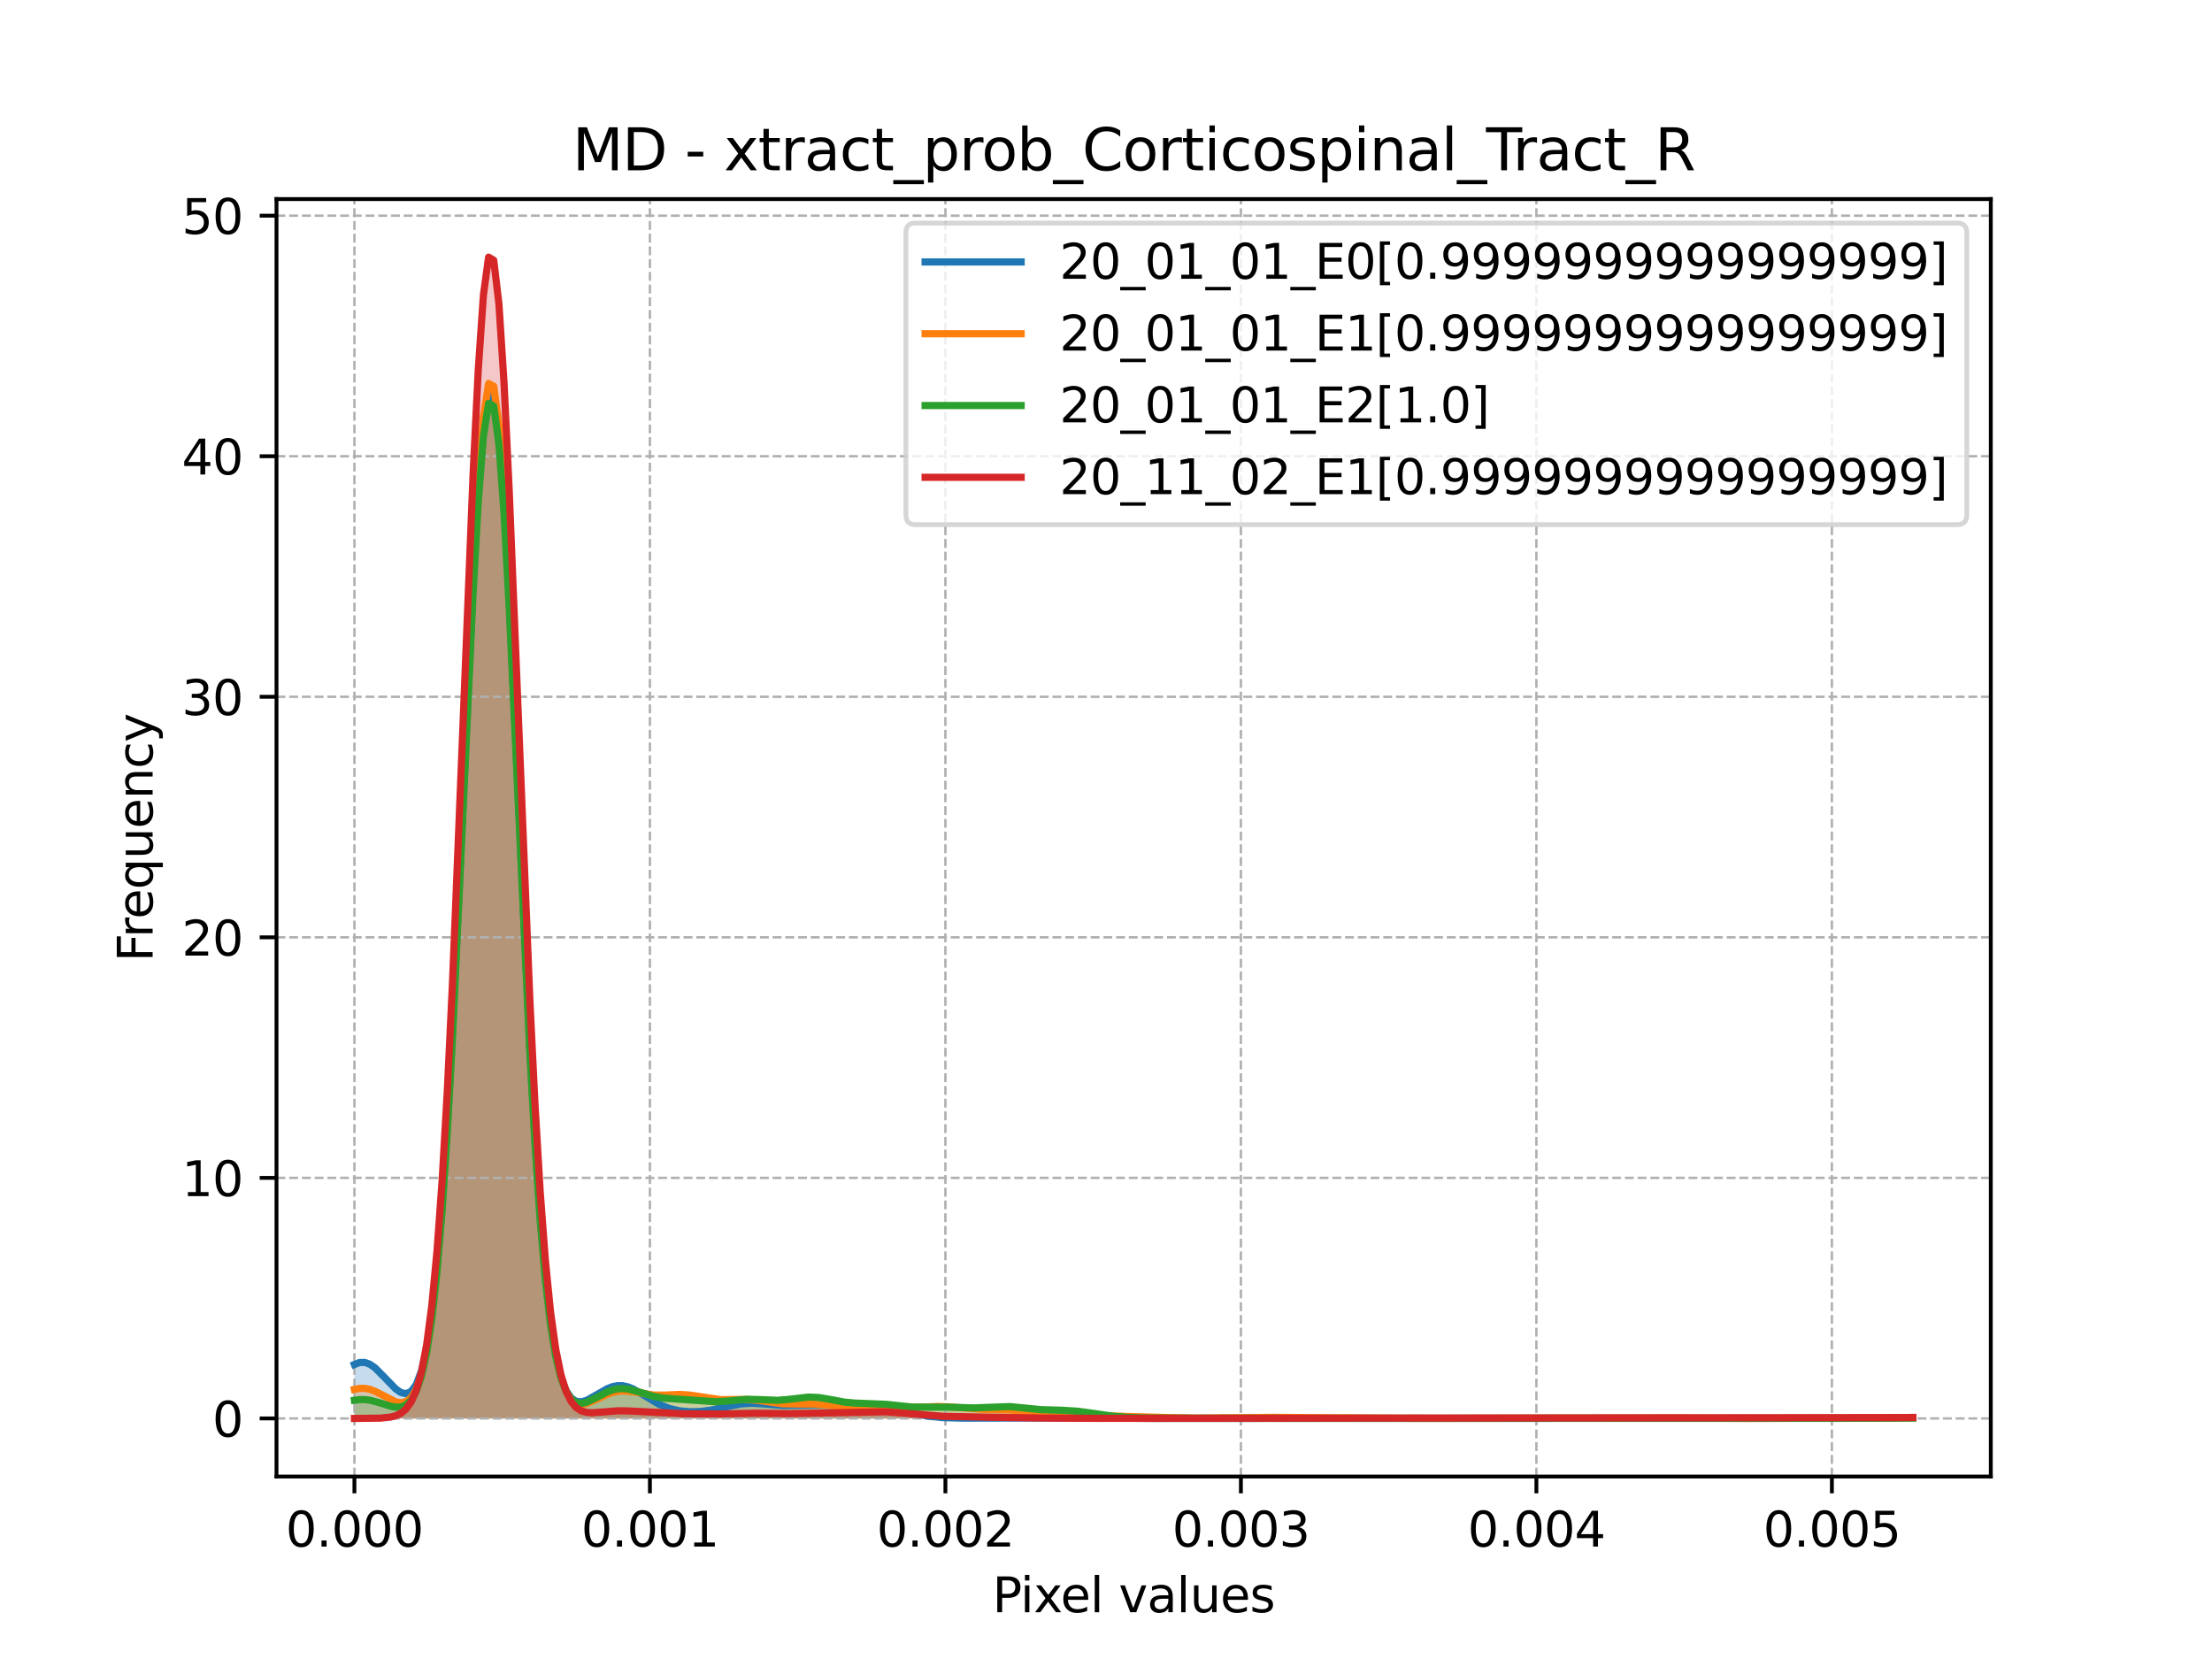 <?xml version="1.0" encoding="utf-8" standalone="no"?>
<!DOCTYPE svg PUBLIC "-//W3C//DTD SVG 1.1//EN"
  "http://www.w3.org/Graphics/SVG/1.1/DTD/svg11.dtd">
<svg xmlns:xlink="http://www.w3.org/1999/xlink" width="460.8pt" height="345.6pt" viewBox="0 0 460.8 345.6" xmlns="http://www.w3.org/2000/svg" version="1.1">
 <defs>
  <style type="text/css">*{stroke-linejoin: round; stroke-linecap: butt}</style>
 </defs>
 <g id="figure_1">
  <g id="patch_1">
   <path d="M 0 345.6 
L 460.8 345.6 
L 460.8 0 
L 0 0 
z
" style="fill: #ffffff"/>
  </g>
  <g id="axes_1">
   <g id="patch_2">
    <path d="M 57.6 307.584 
L 414.72 307.584 
L 414.72 41.472 
L 57.6 41.472 
z
" style="fill: #ffffff"/>
   </g>
   <g id="PolyCollection_1">
    <path d="M 73.833 284.252 
L 73.833 295.488 
L 74.908 295.488 
L 75.983 295.488 
L 77.058 295.488 
L 78.133 295.488 
L 79.208 295.488 
L 80.283 295.488 
L 81.358 295.488 
L 82.433 295.488 
L 83.508 295.488 
L 84.583 295.488 
L 85.658 295.488 
L 86.733 295.488 
L 87.808 295.488 
L 88.883 295.488 
L 89.958 295.488 
L 91.033 295.488 
L 92.108 295.488 
L 93.183 295.488 
L 94.258 295.488 
L 95.333 295.488 
L 96.408 295.488 
L 97.483 295.488 
L 98.558 295.488 
L 99.633 295.488 
L 100.708 295.488 
L 101.783 295.488 
L 102.858 295.488 
L 103.933 295.488 
L 105.008 295.488 
L 106.083 295.488 
L 107.158 295.488 
L 108.233 295.488 
L 109.308 295.488 
L 110.383 295.488 
L 111.458 295.488 
L 112.533 295.488 
L 113.608 295.488 
L 114.683 295.488 
L 115.758 295.488 
L 116.833 295.488 
L 117.908 295.488 
L 118.983 295.488 
L 120.058 295.488 
L 121.133 295.488 
L 122.208 295.488 
L 123.283 295.488 
L 124.358 295.488 
L 125.433 295.488 
L 126.508 295.488 
L 127.583 295.488 
L 128.658 295.488 
L 129.734 295.488 
L 130.809 295.488 
L 131.884 295.488 
L 132.959 295.488 
L 134.034 295.488 
L 135.109 295.488 
L 136.184 295.488 
L 137.259 295.488 
L 138.334 295.488 
L 139.409 295.488 
L 140.484 295.488 
L 141.559 295.488 
L 142.634 295.488 
L 143.709 295.488 
L 144.784 295.488 
L 145.859 295.488 
L 146.934 295.488 
L 148.009 295.488 
L 149.084 295.488 
L 150.159 295.488 
L 151.234 295.488 
L 152.309 295.488 
L 153.384 295.488 
L 154.459 295.488 
L 155.534 295.488 
L 156.609 295.488 
L 157.684 295.488 
L 158.759 295.488 
L 159.834 295.488 
L 160.909 295.488 
L 161.984 295.488 
L 163.059 295.488 
L 164.134 295.488 
L 165.209 295.488 
L 166.284 295.488 
L 167.359 295.488 
L 168.434 295.488 
L 169.509 295.488 
L 170.584 295.488 
L 171.659 295.488 
L 172.734 295.488 
L 173.809 295.488 
L 174.884 295.488 
L 175.959 295.488 
L 177.034 295.488 
L 178.109 295.488 
L 179.184 295.488 
L 180.259 295.488 
L 181.334 295.488 
L 182.409 295.488 
L 183.484 295.488 
L 184.559 295.488 
L 185.634 295.488 
L 186.709 295.488 
L 187.784 295.488 
L 188.859 295.488 
L 189.934 295.488 
L 191.009 295.488 
L 192.084 295.488 
L 193.159 295.488 
L 194.234 295.488 
L 195.309 295.488 
L 196.384 295.488 
L 197.459 295.488 
L 198.534 295.488 
L 199.609 295.488 
L 200.685 295.488 
L 201.76 295.488 
L 202.835 295.488 
L 203.91 295.488 
L 204.985 295.488 
L 206.06 295.488 
L 207.135 295.488 
L 208.21 295.488 
L 209.285 295.488 
L 210.36 295.488 
L 211.435 295.488 
L 212.51 295.488 
L 213.585 295.488 
L 214.66 295.488 
L 215.735 295.488 
L 216.81 295.488 
L 217.885 295.488 
L 218.96 295.488 
L 220.035 295.488 
L 221.11 295.488 
L 222.185 295.488 
L 223.26 295.488 
L 224.335 295.488 
L 225.41 295.488 
L 226.485 295.488 
L 227.56 295.488 
L 228.635 295.488 
L 229.71 295.488 
L 230.785 295.488 
L 231.86 295.488 
L 232.935 295.488 
L 234.01 295.488 
L 235.085 295.488 
L 236.16 295.488 
L 237.235 295.488 
L 238.31 295.488 
L 239.385 295.488 
L 240.46 295.488 
L 241.535 295.488 
L 242.61 295.488 
L 243.685 295.488 
L 244.76 295.488 
L 245.835 295.488 
L 246.91 295.488 
L 247.985 295.488 
L 249.06 295.488 
L 250.135 295.488 
L 251.21 295.488 
L 252.285 295.488 
L 253.36 295.488 
L 254.435 295.488 
L 255.51 295.488 
L 256.585 295.488 
L 257.66 295.488 
L 258.735 295.488 
L 259.81 295.488 
L 260.885 295.488 
L 261.96 295.488 
L 263.035 295.488 
L 264.11 295.488 
L 265.185 295.488 
L 266.26 295.488 
L 267.335 295.488 
L 268.41 295.488 
L 269.485 295.488 
L 270.56 295.488 
L 271.635 295.488 
L 272.711 295.488 
L 273.786 295.488 
L 274.861 295.488 
L 275.936 295.488 
L 277.011 295.488 
L 278.086 295.488 
L 279.161 295.488 
L 280.236 295.488 
L 281.311 295.488 
L 282.386 295.488 
L 283.461 295.488 
L 284.536 295.488 
L 285.611 295.488 
L 286.686 295.488 
L 287.761 295.488 
L 288.836 295.488 
L 289.911 295.488 
L 290.986 295.488 
L 292.061 295.488 
L 293.136 295.488 
L 294.211 295.488 
L 295.286 295.488 
L 296.361 295.488 
L 297.436 295.488 
L 298.511 295.488 
L 299.586 295.488 
L 300.661 295.488 
L 301.736 295.488 
L 302.811 295.488 
L 303.886 295.488 
L 304.961 295.488 
L 306.036 295.488 
L 307.111 295.488 
L 308.186 295.488 
L 309.261 295.488 
L 310.336 295.488 
L 311.411 295.488 
L 312.486 295.488 
L 313.561 295.488 
L 314.636 295.488 
L 315.711 295.488 
L 316.786 295.488 
L 317.861 295.488 
L 318.936 295.488 
L 320.011 295.488 
L 321.086 295.488 
L 322.161 295.488 
L 323.236 295.488 
L 324.311 295.488 
L 325.386 295.488 
L 326.461 295.488 
L 327.536 295.488 
L 328.611 295.488 
L 329.686 295.488 
L 330.761 295.488 
L 331.836 295.488 
L 332.911 295.488 
L 333.986 295.488 
L 335.061 295.488 
L 336.136 295.488 
L 337.211 295.488 
L 338.286 295.488 
L 339.361 295.488 
L 340.436 295.488 
L 341.511 295.488 
L 342.586 295.488 
L 343.662 295.488 
L 344.737 295.488 
L 345.812 295.488 
L 346.887 295.488 
L 347.962 295.488 
L 349.037 295.488 
L 350.112 295.488 
L 351.187 295.488 
L 352.262 295.488 
L 353.337 295.488 
L 354.412 295.488 
L 355.487 295.488 
L 356.562 295.488 
L 357.637 295.488 
L 358.712 295.488 
L 359.787 295.488 
L 360.862 295.488 
L 361.937 295.488 
L 363.012 295.488 
L 364.087 295.488 
L 365.162 295.488 
L 366.237 295.488 
L 367.312 295.488 
L 368.387 295.488 
L 369.462 295.488 
L 370.537 295.488 
L 371.612 295.488 
L 372.687 295.488 
L 373.762 295.488 
L 374.837 295.488 
L 375.912 295.488 
L 376.987 295.488 
L 378.062 295.488 
L 379.137 295.488 
L 380.212 295.488 
L 381.287 295.488 
L 382.362 295.488 
L 383.437 295.488 
L 384.512 295.488 
L 385.587 295.488 
L 386.662 295.488 
L 387.737 295.488 
L 388.812 295.488 
L 389.887 295.488 
L 390.962 295.488 
L 392.037 295.488 
L 393.112 295.488 
L 394.187 295.488 
L 395.262 295.488 
L 396.337 295.488 
L 397.412 295.488 
L 398.487 295.488 
L 398.487 295.283 
L 398.487 295.283 
L 397.412 295.275 
L 396.337 295.275 
L 395.262 295.283 
L 394.187 295.297 
L 393.112 295.316 
L 392.037 295.339 
L 390.962 295.363 
L 389.887 295.387 
L 388.812 295.41 
L 387.737 295.429 
L 386.662 295.445 
L 385.587 295.458 
L 384.512 295.468 
L 383.437 295.475 
L 382.362 295.479 
L 381.287 295.483 
L 380.212 295.484 
L 379.137 295.486 
L 378.062 295.486 
L 376.987 295.486 
L 375.912 295.486 
L 374.837 295.486 
L 373.762 295.486 
L 372.687 295.485 
L 371.612 295.485 
L 370.537 295.485 
L 369.462 295.485 
L 368.387 295.485 
L 367.312 295.485 
L 366.237 295.485 
L 365.162 295.485 
L 364.087 295.485 
L 363.012 295.484 
L 361.937 295.484 
L 360.862 295.484 
L 359.787 295.484 
L 358.712 295.484 
L 357.637 295.484 
L 356.562 295.484 
L 355.487 295.484 
L 354.412 295.484 
L 353.337 295.484 
L 352.262 295.485 
L 351.187 295.485 
L 350.112 295.486 
L 349.037 295.486 
L 347.962 295.487 
L 346.887 295.487 
L 345.812 295.487 
L 344.737 295.488 
L 343.662 295.488 
L 342.586 295.488 
L 341.511 295.488 
L 340.436 295.488 
L 339.361 295.488 
L 338.286 295.488 
L 337.211 295.488 
L 336.136 295.488 
L 335.061 295.488 
L 333.986 295.488 
L 332.911 295.488 
L 331.836 295.488 
L 330.761 295.488 
L 329.686 295.488 
L 328.611 295.488 
L 327.536 295.488 
L 326.461 295.488 
L 325.386 295.488 
L 324.311 295.488 
L 323.236 295.488 
L 322.161 295.488 
L 321.086 295.488 
L 320.011 295.488 
L 318.936 295.488 
L 317.861 295.488 
L 316.786 295.488 
L 315.711 295.488 
L 314.636 295.488 
L 313.561 295.488 
L 312.486 295.488 
L 311.411 295.488 
L 310.336 295.488 
L 309.261 295.488 
L 308.186 295.488 
L 307.111 295.488 
L 306.036 295.488 
L 304.961 295.488 
L 303.886 295.488 
L 302.811 295.488 
L 301.736 295.488 
L 300.661 295.488 
L 299.586 295.488 
L 298.511 295.488 
L 297.436 295.488 
L 296.361 295.488 
L 295.286 295.488 
L 294.211 295.488 
L 293.136 295.488 
L 292.061 295.488 
L 290.986 295.488 
L 289.911 295.488 
L 288.836 295.488 
L 287.761 295.488 
L 286.686 295.488 
L 285.611 295.488 
L 284.536 295.488 
L 283.461 295.488 
L 282.386 295.488 
L 281.311 295.488 
L 280.236 295.488 
L 279.161 295.488 
L 278.086 295.488 
L 277.011 295.488 
L 275.936 295.488 
L 274.861 295.488 
L 273.786 295.488 
L 272.711 295.488 
L 271.635 295.488 
L 270.56 295.488 
L 269.485 295.488 
L 268.41 295.488 
L 267.335 295.488 
L 266.26 295.488 
L 265.185 295.488 
L 264.11 295.488 
L 263.035 295.488 
L 261.96 295.488 
L 260.885 295.488 
L 259.81 295.488 
L 258.735 295.488 
L 257.66 295.488 
L 256.585 295.488 
L 255.51 295.488 
L 254.435 295.488 
L 253.36 295.488 
L 252.285 295.488 
L 251.21 295.488 
L 250.135 295.488 
L 249.06 295.488 
L 247.985 295.488 
L 246.91 295.488 
L 245.835 295.488 
L 244.76 295.488 
L 243.685 295.488 
L 242.61 295.488 
L 241.535 295.487 
L 240.46 295.487 
L 239.385 295.486 
L 238.31 295.484 
L 237.235 295.482 
L 236.16 295.478 
L 235.085 295.473 
L 234.01 295.466 
L 232.935 295.457 
L 231.86 295.445 
L 230.785 295.431 
L 229.71 295.414 
L 228.635 295.397 
L 227.56 295.379 
L 226.485 295.362 
L 225.41 295.348 
L 224.335 295.337 
L 223.26 295.331 
L 222.185 295.329 
L 221.11 295.332 
L 220.035 295.339 
L 218.96 295.349 
L 217.885 295.36 
L 216.81 295.372 
L 215.735 295.382 
L 214.66 295.391 
L 213.585 295.398 
L 212.51 295.403 
L 211.435 295.407 
L 210.36 295.41 
L 209.285 295.414 
L 208.21 295.417 
L 207.135 295.421 
L 206.06 295.426 
L 204.985 295.43 
L 203.91 295.433 
L 202.835 295.435 
L 201.76 295.435 
L 200.685 295.43 
L 199.609 295.419 
L 198.534 295.399 
L 197.459 295.366 
L 196.384 295.316 
L 195.309 295.243 
L 194.234 295.14 
L 193.159 295.002 
L 192.084 294.825 
L 191.009 294.607 
L 189.934 294.352 
L 188.859 294.07 
L 187.784 293.775 
L 186.709 293.485 
L 185.634 293.221 
L 184.559 293.004 
L 183.484 292.846 
L 182.409 292.755 
L 181.334 292.729 
L 180.259 292.754 
L 179.184 292.811 
L 178.109 292.877 
L 177.034 292.93 
L 175.959 292.955 
L 174.884 292.943 
L 173.809 292.897 
L 172.734 292.829 
L 171.659 292.756 
L 170.584 292.694 
L 169.509 292.658 
L 168.434 292.654 
L 167.359 292.68 
L 166.284 292.723 
L 165.209 292.766 
L 164.134 292.791 
L 163.059 292.783 
L 161.984 292.735 
L 160.909 292.651 
L 159.834 292.544 
L 158.759 292.436 
L 157.684 292.353 
L 156.609 292.317 
L 155.534 292.345 
L 154.459 292.444 
L 153.384 292.609 
L 152.309 292.827 
L 151.234 293.075 
L 150.159 293.33 
L 149.084 293.569 
L 148.009 293.775 
L 146.934 293.935 
L 145.859 294.043 
L 144.784 294.097 
L 143.709 294.095 
L 142.634 294.033 
L 141.559 293.905 
L 140.484 293.7 
L 139.409 293.406 
L 138.334 293.013 
L 137.259 292.518 
L 136.184 291.929 
L 135.109 291.272 
L 134.034 290.585 
L 132.959 289.922 
L 131.884 289.345 
L 130.809 288.912 
L 129.734 288.674 
L 128.658 288.658 
L 127.583 288.87 
L 126.508 289.287 
L 125.433 289.86 
L 124.358 290.519 
L 123.283 291.175 
L 122.208 291.722 
L 121.133 292.031 
L 120.058 291.941 
L 118.983 291.241 
L 117.908 289.655 
L 116.833 286.823 
L 115.758 282.306 
L 114.683 275.599 
L 113.608 266.192 
L 112.533 253.643 
L 111.458 237.698 
L 110.383 218.414 
L 109.308 196.269 
L 108.233 172.227 
L 107.158 147.726 
L 106.083 124.568 
L 105.008 104.717 
L 103.933 90.033 
L 102.858 81.983 
L 101.783 81.403 
L 100.708 88.352 
L 99.633 102.104 
L 98.558 121.272 
L 97.483 144.035 
L 96.408 168.428 
L 95.333 192.606 
L 94.258 215.069 
L 93.183 234.777 
L 92.108 251.18 
L 91.033 264.16 
L 89.958 273.925 
L 88.883 280.888 
L 87.808 285.543 
L 86.733 288.388 
L 85.658 289.863 
L 84.583 290.331 
L 83.508 290.08 
L 82.433 289.34 
L 81.358 288.299 
L 80.283 287.122 
L 79.208 285.959 
L 78.133 284.949 
L 77.058 284.206 
L 75.983 283.818 
L 74.908 283.833 
L 73.833 284.252 
z
" clip-path="url(#p5031866f14)" style="fill: #1f77b4; fill-opacity: 0.25"/>
   </g>
   <g id="PolyCollection_2">
    <path d="M 73.833 289.452 
L 73.833 295.488 
L 74.908 295.488 
L 75.983 295.488 
L 77.058 295.488 
L 78.133 295.488 
L 79.208 295.488 
L 80.283 295.488 
L 81.358 295.488 
L 82.433 295.488 
L 83.508 295.488 
L 84.583 295.488 
L 85.658 295.488 
L 86.733 295.488 
L 87.808 295.488 
L 88.883 295.488 
L 89.958 295.488 
L 91.033 295.488 
L 92.108 295.488 
L 93.183 295.488 
L 94.258 295.488 
L 95.333 295.488 
L 96.408 295.488 
L 97.483 295.488 
L 98.558 295.488 
L 99.633 295.488 
L 100.708 295.488 
L 101.783 295.488 
L 102.858 295.488 
L 103.933 295.488 
L 105.008 295.488 
L 106.083 295.488 
L 107.158 295.488 
L 108.233 295.488 
L 109.308 295.488 
L 110.383 295.488 
L 111.458 295.488 
L 112.533 295.488 
L 113.608 295.488 
L 114.683 295.488 
L 115.758 295.488 
L 116.833 295.488 
L 117.908 295.488 
L 118.983 295.488 
L 120.058 295.488 
L 121.133 295.488 
L 122.208 295.488 
L 123.283 295.488 
L 124.358 295.488 
L 125.433 295.488 
L 126.508 295.488 
L 127.583 295.488 
L 128.658 295.488 
L 129.734 295.488 
L 130.809 295.488 
L 131.884 295.488 
L 132.959 295.488 
L 134.034 295.488 
L 135.109 295.488 
L 136.184 295.488 
L 137.259 295.488 
L 138.334 295.488 
L 139.409 295.488 
L 140.484 295.488 
L 141.559 295.488 
L 142.634 295.488 
L 143.709 295.488 
L 144.784 295.488 
L 145.859 295.488 
L 146.934 295.488 
L 148.009 295.488 
L 149.084 295.488 
L 150.159 295.488 
L 151.234 295.488 
L 152.309 295.488 
L 153.384 295.488 
L 154.459 295.488 
L 155.534 295.488 
L 156.609 295.488 
L 157.684 295.488 
L 158.759 295.488 
L 159.834 295.488 
L 160.909 295.488 
L 161.984 295.488 
L 163.059 295.488 
L 164.134 295.488 
L 165.209 295.488 
L 166.284 295.488 
L 167.359 295.488 
L 168.434 295.488 
L 169.509 295.488 
L 170.584 295.488 
L 171.659 295.488 
L 172.734 295.488 
L 173.809 295.488 
L 174.884 295.488 
L 175.959 295.488 
L 177.034 295.488 
L 178.109 295.488 
L 179.184 295.488 
L 180.259 295.488 
L 181.334 295.488 
L 182.409 295.488 
L 183.484 295.488 
L 184.559 295.488 
L 185.634 295.488 
L 186.709 295.488 
L 187.784 295.488 
L 188.859 295.488 
L 189.934 295.488 
L 191.009 295.488 
L 192.084 295.488 
L 193.159 295.488 
L 194.234 295.488 
L 195.309 295.488 
L 196.384 295.488 
L 197.459 295.488 
L 198.534 295.488 
L 199.609 295.488 
L 200.685 295.488 
L 201.76 295.488 
L 202.835 295.488 
L 203.91 295.488 
L 204.985 295.488 
L 206.06 295.488 
L 207.135 295.488 
L 208.21 295.488 
L 209.285 295.488 
L 210.36 295.488 
L 211.435 295.488 
L 212.51 295.488 
L 213.585 295.488 
L 214.66 295.488 
L 215.735 295.488 
L 216.81 295.488 
L 217.885 295.488 
L 218.96 295.488 
L 220.035 295.488 
L 221.11 295.488 
L 222.185 295.488 
L 223.26 295.488 
L 224.335 295.488 
L 225.41 295.488 
L 226.485 295.488 
L 227.56 295.488 
L 228.635 295.488 
L 229.71 295.488 
L 230.785 295.488 
L 231.86 295.488 
L 232.935 295.488 
L 234.01 295.488 
L 235.085 295.488 
L 236.16 295.488 
L 237.235 295.488 
L 238.31 295.488 
L 239.385 295.488 
L 240.46 295.488 
L 241.535 295.488 
L 242.61 295.488 
L 243.685 295.488 
L 244.76 295.488 
L 245.835 295.488 
L 246.91 295.488 
L 247.985 295.488 
L 249.06 295.488 
L 250.135 295.488 
L 251.21 295.488 
L 252.285 295.488 
L 253.36 295.488 
L 254.435 295.488 
L 255.51 295.488 
L 256.585 295.488 
L 257.66 295.488 
L 258.735 295.488 
L 259.81 295.488 
L 260.885 295.488 
L 261.96 295.488 
L 263.035 295.488 
L 264.11 295.488 
L 265.185 295.488 
L 266.26 295.488 
L 267.335 295.488 
L 268.41 295.488 
L 269.485 295.488 
L 270.56 295.488 
L 271.635 295.488 
L 272.711 295.488 
L 273.786 295.488 
L 274.861 295.488 
L 275.936 295.488 
L 277.011 295.488 
L 278.086 295.488 
L 279.161 295.488 
L 280.236 295.488 
L 281.311 295.488 
L 282.386 295.488 
L 283.461 295.488 
L 284.536 295.488 
L 285.611 295.488 
L 286.686 295.488 
L 287.761 295.488 
L 288.836 295.488 
L 289.911 295.488 
L 290.986 295.488 
L 292.061 295.488 
L 293.136 295.488 
L 294.211 295.488 
L 295.286 295.488 
L 296.361 295.488 
L 297.436 295.488 
L 298.511 295.488 
L 299.586 295.488 
L 300.661 295.488 
L 301.736 295.488 
L 302.811 295.488 
L 303.886 295.488 
L 304.961 295.488 
L 306.036 295.488 
L 307.111 295.488 
L 308.186 295.488 
L 309.261 295.488 
L 310.336 295.488 
L 311.411 295.488 
L 312.486 295.488 
L 313.561 295.488 
L 314.636 295.488 
L 315.711 295.488 
L 316.786 295.488 
L 317.861 295.488 
L 318.936 295.488 
L 320.011 295.488 
L 321.086 295.488 
L 322.161 295.488 
L 323.236 295.488 
L 324.311 295.488 
L 325.386 295.488 
L 326.461 295.488 
L 327.536 295.488 
L 328.611 295.488 
L 329.686 295.488 
L 330.761 295.488 
L 331.836 295.488 
L 332.911 295.488 
L 333.986 295.488 
L 335.061 295.488 
L 336.136 295.488 
L 337.211 295.488 
L 338.286 295.488 
L 339.361 295.488 
L 340.436 295.488 
L 341.511 295.488 
L 342.586 295.488 
L 343.662 295.488 
L 344.737 295.488 
L 345.812 295.488 
L 346.887 295.488 
L 347.962 295.488 
L 349.037 295.488 
L 350.112 295.488 
L 351.187 295.488 
L 352.262 295.488 
L 353.337 295.488 
L 354.412 295.488 
L 355.487 295.488 
L 356.562 295.488 
L 357.637 295.488 
L 358.712 295.488 
L 359.787 295.488 
L 360.862 295.488 
L 361.937 295.488 
L 363.012 295.488 
L 364.087 295.488 
L 365.162 295.488 
L 366.237 295.488 
L 367.312 295.488 
L 368.387 295.488 
L 369.462 295.488 
L 370.537 295.488 
L 371.612 295.488 
L 372.687 295.488 
L 373.762 295.488 
L 374.837 295.488 
L 375.912 295.488 
L 376.987 295.488 
L 378.062 295.488 
L 379.137 295.488 
L 380.212 295.488 
L 381.287 295.488 
L 382.362 295.488 
L 383.437 295.488 
L 384.512 295.488 
L 385.587 295.488 
L 386.662 295.488 
L 387.737 295.488 
L 388.812 295.488 
L 389.887 295.488 
L 390.962 295.488 
L 392.037 295.488 
L 393.112 295.488 
L 394.187 295.488 
L 395.262 295.488 
L 396.337 295.488 
L 397.412 295.488 
L 398.487 295.488 
L 398.487 295.34 
L 398.487 295.34 
L 397.412 295.334 
L 396.337 295.333 
L 395.262 295.337 
L 394.187 295.346 
L 393.112 295.358 
L 392.037 295.373 
L 390.962 295.388 
L 389.887 295.402 
L 388.812 295.415 
L 387.737 295.427 
L 386.662 295.436 
L 385.587 295.443 
L 384.512 295.449 
L 383.437 295.453 
L 382.362 295.457 
L 381.287 295.46 
L 380.212 295.464 
L 379.137 295.467 
L 378.062 295.47 
L 376.987 295.473 
L 375.912 295.475 
L 374.837 295.477 
L 373.762 295.479 
L 372.687 295.48 
L 371.612 295.481 
L 370.537 295.482 
L 369.462 295.483 
L 368.387 295.483 
L 367.312 295.484 
L 366.237 295.485 
L 365.162 295.485 
L 364.087 295.485 
L 363.012 295.486 
L 361.937 295.486 
L 360.862 295.486 
L 359.787 295.485 
L 358.712 295.484 
L 357.637 295.482 
L 356.562 295.48 
L 355.487 295.475 
L 354.412 295.47 
L 353.337 295.462 
L 352.262 295.452 
L 351.187 295.441 
L 350.112 295.428 
L 349.037 295.414 
L 347.962 295.4 
L 346.887 295.387 
L 345.812 295.376 
L 344.737 295.368 
L 343.662 295.364 
L 342.586 295.365 
L 341.511 295.37 
L 340.436 295.378 
L 339.361 295.389 
L 338.286 295.402 
L 337.211 295.416 
L 336.136 295.429 
L 335.061 295.441 
L 333.986 295.451 
L 332.911 295.46 
L 331.836 295.466 
L 330.761 295.471 
L 329.686 295.474 
L 328.611 295.477 
L 327.536 295.478 
L 326.461 295.479 
L 325.386 295.479 
L 324.311 295.479 
L 323.236 295.478 
L 322.161 295.477 
L 321.086 295.476 
L 320.011 295.475 
L 318.936 295.474 
L 317.861 295.474 
L 316.786 295.473 
L 315.711 295.474 
L 314.636 295.474 
L 313.561 295.476 
L 312.486 295.477 
L 311.411 295.479 
L 310.336 295.48 
L 309.261 295.482 
L 308.186 295.483 
L 307.111 295.484 
L 306.036 295.485 
L 304.961 295.486 
L 303.886 295.486 
L 302.811 295.487 
L 301.736 295.486 
L 300.661 295.486 
L 299.586 295.486 
L 298.511 295.485 
L 297.436 295.484 
L 296.361 295.483 
L 295.286 295.481 
L 294.211 295.48 
L 293.136 295.478 
L 292.061 295.476 
L 290.986 295.474 
L 289.911 295.471 
L 288.836 295.468 
L 287.761 295.463 
L 286.686 295.457 
L 285.611 295.449 
L 284.536 295.44 
L 283.461 295.429 
L 282.386 295.416 
L 281.311 295.403 
L 280.236 295.39 
L 279.161 295.379 
L 278.086 295.368 
L 277.011 295.36 
L 275.936 295.354 
L 274.861 295.349 
L 273.786 295.345 
L 272.711 295.34 
L 271.635 295.334 
L 270.56 295.325 
L 269.485 295.314 
L 268.41 295.3 
L 267.335 295.285 
L 266.26 295.271 
L 265.185 295.259 
L 264.11 295.252 
L 263.035 295.251 
L 261.96 295.256 
L 260.885 295.268 
L 259.81 295.285 
L 258.735 295.306 
L 257.66 295.329 
L 256.585 295.352 
L 255.51 295.373 
L 254.435 295.391 
L 253.36 295.406 
L 252.285 295.416 
L 251.21 295.422 
L 250.135 295.424 
L 249.06 295.42 
L 247.985 295.412 
L 246.91 295.398 
L 245.835 295.379 
L 244.76 295.353 
L 243.685 295.323 
L 242.61 295.287 
L 241.535 295.249 
L 240.46 295.21 
L 239.385 295.173 
L 238.31 295.14 
L 237.235 295.113 
L 236.16 295.093 
L 235.085 295.078 
L 234.01 295.066 
L 232.935 295.054 
L 231.86 295.039 
L 230.785 295.017 
L 229.71 294.987 
L 228.635 294.949 
L 227.56 294.904 
L 226.485 294.855 
L 225.41 294.806 
L 224.335 294.761 
L 223.26 294.721 
L 222.185 294.684 
L 221.11 294.649 
L 220.035 294.609 
L 218.96 294.557 
L 217.885 294.489 
L 216.81 294.4 
L 215.735 294.29 
L 214.66 294.165 
L 213.585 294.033 
L 212.51 293.905 
L 211.435 293.793 
L 210.36 293.706 
L 209.285 293.65 
L 208.21 293.622 
L 207.135 293.615 
L 206.06 293.618 
L 204.985 293.615 
L 203.91 293.593 
L 202.835 293.545 
L 201.76 293.468 
L 200.685 293.367 
L 199.609 293.255 
L 198.534 293.148 
L 197.459 293.063 
L 196.384 293.01 
L 195.309 292.997 
L 194.234 293.02 
L 193.159 293.069 
L 192.084 293.128 
L 191.009 293.179 
L 189.934 293.206 
L 188.859 293.201 
L 187.784 293.162 
L 186.709 293.098 
L 185.634 293.021 
L 184.559 292.95 
L 183.484 292.898 
L 182.409 292.876 
L 181.334 292.885 
L 180.259 292.92 
L 179.184 292.966 
L 178.109 293.005 
L 177.034 293.021 
L 175.959 293.003 
L 174.884 292.947 
L 173.809 292.859 
L 172.734 292.751 
L 171.659 292.642 
L 170.584 292.551 
L 169.509 292.489 
L 168.434 292.463 
L 167.359 292.467 
L 166.284 292.486 
L 165.209 292.501 
L 164.134 292.491 
L 163.059 292.441 
L 161.984 292.343 
L 160.909 292.202 
L 159.834 292.032 
L 158.759 291.857 
L 157.684 291.702 
L 156.609 291.587 
L 155.534 291.524 
L 154.459 291.513 
L 153.384 291.538 
L 152.309 291.576 
L 151.234 291.598 
L 150.159 291.579 
L 149.084 291.504 
L 148.009 291.368 
L 146.934 291.185 
L 145.859 290.979 
L 144.784 290.782 
L 143.709 290.622 
L 142.634 290.522 
L 141.559 290.489 
L 140.484 290.513 
L 139.409 290.57 
L 138.334 290.626 
L 137.259 290.648 
L 136.184 290.61 
L 135.109 290.502 
L 134.034 290.332 
L 132.959 290.129 
L 131.884 289.935 
L 130.809 289.798 
L 129.734 289.762 
L 128.658 289.86 
L 127.583 290.103 
L 126.508 290.481 
L 125.433 290.962 
L 124.358 291.492 
L 123.283 291.999 
L 122.208 292.393 
L 121.133 292.555 
L 120.058 292.331 
L 118.983 291.514 
L 117.908 289.827 
L 116.833 286.906 
L 115.758 282.306 
L 114.683 275.517 
L 113.608 266.018 
L 112.533 253.363 
L 111.458 237.295 
L 110.383 217.867 
L 109.308 195.56 
L 108.233 171.344 
L 107.158 146.667 
L 106.083 123.343 
L 105.008 103.351 
L 103.933 88.564 
L 102.858 80.462 
L 101.783 79.885 
L 100.708 86.894 
L 99.633 100.759 
L 98.558 120.083 
L 97.483 143.034 
L 96.408 167.63 
L 95.333 192.017 
L 94.258 214.683 
L 93.183 234.582 
L 92.108 251.161 
L 91.033 264.309 
L 89.958 274.242 
L 88.883 281.385 
L 87.808 286.251 
L 86.733 289.353 
L 85.658 291.147 
L 84.583 292.009 
L 83.508 292.227 
L 82.433 292.024 
L 81.358 291.564 
L 80.283 290.978 
L 79.208 290.372 
L 78.133 289.834 
L 77.058 289.434 
L 75.983 289.223 
L 74.908 289.229 
L 73.833 289.452 
z
" clip-path="url(#p5031866f14)" style="fill: #ff7f0e; fill-opacity: 0.25"/>
   </g>
   <g id="PolyCollection_3">
    <path d="M 73.833 291.698 
L 73.833 295.488 
L 74.908 295.488 
L 75.983 295.488 
L 77.058 295.488 
L 78.133 295.488 
L 79.208 295.488 
L 80.283 295.488 
L 81.358 295.488 
L 82.433 295.488 
L 83.508 295.488 
L 84.583 295.488 
L 85.658 295.488 
L 86.733 295.488 
L 87.808 295.488 
L 88.883 295.488 
L 89.958 295.488 
L 91.033 295.488 
L 92.108 295.488 
L 93.183 295.488 
L 94.258 295.488 
L 95.333 295.488 
L 96.408 295.488 
L 97.483 295.488 
L 98.558 295.488 
L 99.633 295.488 
L 100.708 295.488 
L 101.783 295.488 
L 102.858 295.488 
L 103.933 295.488 
L 105.008 295.488 
L 106.083 295.488 
L 107.158 295.488 
L 108.233 295.488 
L 109.308 295.488 
L 110.383 295.488 
L 111.458 295.488 
L 112.533 295.488 
L 113.608 295.488 
L 114.683 295.488 
L 115.758 295.488 
L 116.833 295.488 
L 117.908 295.488 
L 118.983 295.488 
L 120.058 295.488 
L 121.133 295.488 
L 122.208 295.488 
L 123.283 295.488 
L 124.358 295.488 
L 125.433 295.488 
L 126.508 295.488 
L 127.583 295.488 
L 128.658 295.488 
L 129.734 295.488 
L 130.809 295.488 
L 131.884 295.488 
L 132.959 295.488 
L 134.034 295.488 
L 135.109 295.488 
L 136.184 295.488 
L 137.259 295.488 
L 138.334 295.488 
L 139.409 295.488 
L 140.484 295.488 
L 141.559 295.488 
L 142.634 295.488 
L 143.709 295.488 
L 144.784 295.488 
L 145.859 295.488 
L 146.934 295.488 
L 148.009 295.488 
L 149.084 295.488 
L 150.159 295.488 
L 151.234 295.488 
L 152.309 295.488 
L 153.384 295.488 
L 154.459 295.488 
L 155.534 295.488 
L 156.609 295.488 
L 157.684 295.488 
L 158.759 295.488 
L 159.834 295.488 
L 160.909 295.488 
L 161.984 295.488 
L 163.059 295.488 
L 164.134 295.488 
L 165.209 295.488 
L 166.284 295.488 
L 167.359 295.488 
L 168.434 295.488 
L 169.509 295.488 
L 170.584 295.488 
L 171.659 295.488 
L 172.734 295.488 
L 173.809 295.488 
L 174.884 295.488 
L 175.959 295.488 
L 177.034 295.488 
L 178.109 295.488 
L 179.184 295.488 
L 180.259 295.488 
L 181.334 295.488 
L 182.409 295.488 
L 183.484 295.488 
L 184.559 295.488 
L 185.634 295.488 
L 186.709 295.488 
L 187.784 295.488 
L 188.859 295.488 
L 189.934 295.488 
L 191.009 295.488 
L 192.084 295.488 
L 193.159 295.488 
L 194.234 295.488 
L 195.309 295.488 
L 196.384 295.488 
L 197.459 295.488 
L 198.534 295.488 
L 199.609 295.488 
L 200.685 295.488 
L 201.76 295.488 
L 202.835 295.488 
L 203.91 295.488 
L 204.985 295.488 
L 206.06 295.488 
L 207.135 295.488 
L 208.21 295.488 
L 209.285 295.488 
L 210.36 295.488 
L 211.435 295.488 
L 212.51 295.488 
L 213.585 295.488 
L 214.66 295.488 
L 215.735 295.488 
L 216.81 295.488 
L 217.885 295.488 
L 218.96 295.488 
L 220.035 295.488 
L 221.11 295.488 
L 222.185 295.488 
L 223.26 295.488 
L 224.335 295.488 
L 225.41 295.488 
L 226.485 295.488 
L 227.56 295.488 
L 228.635 295.488 
L 229.71 295.488 
L 230.785 295.488 
L 231.86 295.488 
L 232.935 295.488 
L 234.01 295.488 
L 235.085 295.488 
L 236.16 295.488 
L 237.235 295.488 
L 238.31 295.488 
L 239.385 295.488 
L 240.46 295.488 
L 241.535 295.488 
L 242.61 295.488 
L 243.685 295.488 
L 244.76 295.488 
L 245.835 295.488 
L 246.91 295.488 
L 247.985 295.488 
L 249.06 295.488 
L 250.135 295.488 
L 251.21 295.488 
L 252.285 295.488 
L 253.36 295.488 
L 254.435 295.488 
L 255.51 295.488 
L 256.585 295.488 
L 257.66 295.488 
L 258.735 295.488 
L 259.81 295.488 
L 260.885 295.488 
L 261.96 295.488 
L 263.035 295.488 
L 264.11 295.488 
L 265.185 295.488 
L 266.26 295.488 
L 267.335 295.488 
L 268.41 295.488 
L 269.485 295.488 
L 270.56 295.488 
L 271.635 295.488 
L 272.711 295.488 
L 273.786 295.488 
L 274.861 295.488 
L 275.936 295.488 
L 277.011 295.488 
L 278.086 295.488 
L 279.161 295.488 
L 280.236 295.488 
L 281.311 295.488 
L 282.386 295.488 
L 283.461 295.488 
L 284.536 295.488 
L 285.611 295.488 
L 286.686 295.488 
L 287.761 295.488 
L 288.836 295.488 
L 289.911 295.488 
L 290.986 295.488 
L 292.061 295.488 
L 293.136 295.488 
L 294.211 295.488 
L 295.286 295.488 
L 296.361 295.488 
L 297.436 295.488 
L 298.511 295.488 
L 299.586 295.488 
L 300.661 295.488 
L 301.736 295.488 
L 302.811 295.488 
L 303.886 295.488 
L 304.961 295.488 
L 306.036 295.488 
L 307.111 295.488 
L 308.186 295.488 
L 309.261 295.488 
L 310.336 295.488 
L 311.411 295.488 
L 312.486 295.488 
L 313.561 295.488 
L 314.636 295.488 
L 315.711 295.488 
L 316.786 295.488 
L 317.861 295.488 
L 318.936 295.488 
L 320.011 295.488 
L 321.086 295.488 
L 322.161 295.488 
L 323.236 295.488 
L 324.311 295.488 
L 325.386 295.488 
L 326.461 295.488 
L 327.536 295.488 
L 328.611 295.488 
L 329.686 295.488 
L 330.761 295.488 
L 331.836 295.488 
L 332.911 295.488 
L 333.986 295.488 
L 335.061 295.488 
L 336.136 295.488 
L 337.211 295.488 
L 338.286 295.488 
L 339.361 295.488 
L 340.436 295.488 
L 341.511 295.488 
L 342.586 295.488 
L 343.662 295.488 
L 344.737 295.488 
L 345.812 295.488 
L 346.887 295.488 
L 347.962 295.488 
L 349.037 295.488 
L 350.112 295.488 
L 351.187 295.488 
L 352.262 295.488 
L 353.337 295.488 
L 354.412 295.488 
L 355.487 295.488 
L 356.562 295.488 
L 357.637 295.488 
L 358.712 295.488 
L 359.787 295.488 
L 360.862 295.488 
L 361.937 295.488 
L 363.012 295.488 
L 364.087 295.488 
L 365.162 295.488 
L 366.237 295.488 
L 367.312 295.488 
L 368.387 295.488 
L 369.462 295.488 
L 370.537 295.488 
L 371.612 295.488 
L 372.687 295.488 
L 373.762 295.488 
L 374.837 295.488 
L 375.912 295.488 
L 376.987 295.488 
L 378.062 295.488 
L 379.137 295.488 
L 380.212 295.488 
L 381.287 295.488 
L 382.362 295.488 
L 383.437 295.488 
L 384.512 295.488 
L 385.587 295.488 
L 386.662 295.488 
L 387.737 295.488 
L 388.812 295.488 
L 389.887 295.488 
L 390.962 295.488 
L 392.037 295.488 
L 393.112 295.488 
L 394.187 295.488 
L 395.262 295.488 
L 396.337 295.488 
L 397.412 295.488 
L 398.487 295.488 
L 398.487 295.409 
L 398.487 295.409 
L 397.412 295.406 
L 396.337 295.406 
L 395.262 295.409 
L 394.187 295.414 
L 393.112 295.422 
L 392.037 295.43 
L 390.962 295.44 
L 389.887 295.449 
L 388.812 295.457 
L 387.737 295.465 
L 386.662 295.471 
L 385.587 295.475 
L 384.512 295.478 
L 383.437 295.48 
L 382.362 295.48 
L 381.287 295.479 
L 380.212 295.476 
L 379.137 295.473 
L 378.062 295.468 
L 376.987 295.463 
L 375.912 295.457 
L 374.837 295.452 
L 373.762 295.446 
L 372.687 295.441 
L 371.612 295.437 
L 370.537 295.434 
L 369.462 295.433 
L 368.387 295.433 
L 367.312 295.434 
L 366.237 295.435 
L 365.162 295.436 
L 364.087 295.437 
L 363.012 295.437 
L 361.937 295.436 
L 360.862 295.435 
L 359.787 295.433 
L 358.712 295.432 
L 357.637 295.431 
L 356.562 295.431 
L 355.487 295.431 
L 354.412 295.432 
L 353.337 295.434 
L 352.262 295.435 
L 351.187 295.436 
L 350.112 295.437 
L 349.037 295.436 
L 347.962 295.435 
L 346.887 295.434 
L 345.812 295.432 
L 344.737 295.431 
L 343.662 295.431 
L 342.586 295.431 
L 341.511 295.432 
L 340.436 295.433 
L 339.361 295.434 
L 338.286 295.436 
L 337.211 295.437 
L 336.136 295.437 
L 335.061 295.436 
L 333.986 295.435 
L 332.911 295.433 
L 331.836 295.432 
L 330.761 295.431 
L 329.686 295.431 
L 328.611 295.431 
L 327.536 295.432 
L 326.461 295.434 
L 325.386 295.435 
L 324.311 295.436 
L 323.236 295.437 
L 322.161 295.436 
L 321.086 295.435 
L 320.011 295.434 
L 318.936 295.432 
L 317.861 295.431 
L 316.786 295.431 
L 315.711 295.431 
L 314.636 295.432 
L 313.561 295.433 
L 312.486 295.435 
L 311.411 295.436 
L 310.336 295.437 
L 309.261 295.437 
L 308.186 295.436 
L 307.111 295.435 
L 306.036 295.433 
L 304.961 295.432 
L 303.886 295.431 
L 302.811 295.431 
L 301.736 295.431 
L 300.661 295.432 
L 299.586 295.434 
L 298.511 295.435 
L 297.436 295.436 
L 296.361 295.437 
L 295.286 295.436 
L 294.211 295.435 
L 293.136 295.434 
L 292.061 295.432 
L 290.986 295.431 
L 289.911 295.43 
L 288.836 295.43 
L 287.761 295.431 
L 286.686 295.432 
L 285.611 295.433 
L 284.536 295.434 
L 283.461 295.434 
L 282.386 295.433 
L 281.311 295.431 
L 280.236 295.43 
L 279.161 295.428 
L 278.086 295.426 
L 277.011 295.426 
L 275.936 295.427 
L 274.861 295.43 
L 273.786 295.435 
L 272.711 295.44 
L 271.635 295.446 
L 270.56 295.453 
L 269.485 295.46 
L 268.41 295.466 
L 267.335 295.471 
L 266.26 295.474 
L 265.185 295.477 
L 264.11 295.478 
L 263.035 295.477 
L 261.96 295.475 
L 260.885 295.47 
L 259.81 295.464 
L 258.735 295.455 
L 257.66 295.444 
L 256.585 295.432 
L 255.51 295.419 
L 254.435 295.405 
L 253.36 295.392 
L 252.285 295.38 
L 251.21 295.372 
L 250.135 295.366 
L 249.06 295.364 
L 247.985 295.365 
L 246.91 295.37 
L 245.835 295.376 
L 244.76 295.382 
L 243.685 295.389 
L 242.61 295.393 
L 241.535 295.395 
L 240.46 295.393 
L 239.385 295.387 
L 238.31 295.374 
L 237.235 295.353 
L 236.16 295.321 
L 235.085 295.275 
L 234.01 295.211 
L 232.935 295.126 
L 231.86 295.019 
L 230.785 294.889 
L 229.71 294.738 
L 228.635 294.573 
L 227.56 294.402 
L 226.485 294.237 
L 225.41 294.089 
L 224.335 293.966 
L 223.26 293.874 
L 222.185 293.814 
L 221.11 293.778 
L 220.035 293.758 
L 218.96 293.738 
L 217.885 293.705 
L 216.81 293.649 
L 215.735 293.565 
L 214.66 293.455 
L 213.585 293.329 
L 212.51 293.203 
L 211.435 293.094 
L 210.36 293.017 
L 209.285 292.982 
L 208.21 292.991 
L 207.135 293.039 
L 206.06 293.11 
L 204.985 293.188 
L 203.91 293.255 
L 202.835 293.296 
L 201.76 293.305 
L 200.685 293.282 
L 199.609 293.237 
L 198.534 293.183 
L 197.459 293.134 
L 196.384 293.102 
L 195.309 293.092 
L 194.234 293.103 
L 193.159 293.125 
L 192.084 293.144 
L 191.009 293.144 
L 189.934 293.112 
L 188.859 293.042 
L 187.784 292.937 
L 186.709 292.806 
L 185.634 292.668 
L 184.559 292.541 
L 183.484 292.439 
L 182.409 292.372 
L 181.334 292.338 
L 180.259 292.326 
L 179.184 292.315 
L 178.109 292.285 
L 177.034 292.214 
L 175.959 292.093 
L 174.884 291.92 
L 173.809 291.711 
L 172.734 291.489 
L 171.659 291.285 
L 170.584 291.129 
L 169.509 291.044 
L 168.434 291.039 
L 167.359 291.109 
L 166.284 291.235 
L 165.209 291.387 
L 164.134 291.534 
L 163.059 291.647 
L 161.984 291.707 
L 160.909 291.712 
L 159.834 291.67 
L 158.759 291.604 
L 157.684 291.54 
L 156.609 291.503 
L 155.534 291.509 
L 154.459 291.564 
L 153.384 291.66 
L 152.309 291.776 
L 151.234 291.889 
L 150.159 291.972 
L 149.084 292.008 
L 148.009 291.99 
L 146.934 291.921 
L 145.859 291.818 
L 144.784 291.702 
L 143.709 291.593 
L 142.634 291.506 
L 141.559 291.444 
L 140.484 291.397 
L 139.409 291.344 
L 138.334 291.258 
L 137.259 291.115 
L 136.184 290.9 
L 135.109 290.612 
L 134.034 290.272 
L 132.959 289.916 
L 131.884 289.594 
L 130.809 289.359 
L 129.734 289.257 
L 128.658 289.321 
L 127.583 289.561 
L 126.508 289.963 
L 125.433 290.487 
L 124.358 291.076 
L 123.283 291.65 
L 122.208 292.113 
L 121.133 292.345 
L 120.058 292.19 
L 118.983 291.444 
L 117.908 289.832 
L 116.833 287 
L 115.758 282.513 
L 114.683 275.87 
L 113.608 266.565 
L 112.533 254.161 
L 111.458 238.405 
L 110.383 219.352 
L 109.308 197.474 
L 108.233 173.723 
L 107.158 149.519 
L 106.083 126.643 
L 105.008 107.034 
L 103.933 92.531 
L 102.858 84.584 
L 101.783 84.018 
L 100.708 90.893 
L 99.633 104.492 
L 98.558 123.446 
L 97.483 145.958 
L 96.408 170.084 
L 95.333 194.006 
L 94.258 216.241 
L 93.183 235.766 
L 92.108 252.042 
L 91.033 264.959 
L 89.958 274.736 
L 88.883 281.792 
L 87.808 286.638 
L 86.733 289.781 
L 85.658 291.675 
L 84.583 292.687 
L 83.508 293.104 
L 82.433 293.136 
L 81.358 292.934 
L 80.283 292.612 
L 79.208 292.255 
L 78.133 291.928 
L 77.058 291.683 
L 75.983 291.553 
L 74.908 291.557 
L 73.833 291.698 
z
" clip-path="url(#p5031866f14)" style="fill: #2ca02c; fill-opacity: 0.25"/>
   </g>
   <g id="PolyCollection_4">
    <path d="M 73.833 295.487 
L 73.833 295.488 
L 74.908 295.488 
L 75.983 295.488 
L 77.058 295.488 
L 78.133 295.488 
L 79.208 295.488 
L 80.283 295.488 
L 81.358 295.488 
L 82.433 295.488 
L 83.508 295.488 
L 84.583 295.488 
L 85.658 295.488 
L 86.733 295.488 
L 87.808 295.488 
L 88.883 295.488 
L 89.958 295.488 
L 91.033 295.488 
L 92.108 295.488 
L 93.183 295.488 
L 94.258 295.488 
L 95.333 295.488 
L 96.408 295.488 
L 97.483 295.488 
L 98.558 295.488 
L 99.633 295.488 
L 100.708 295.488 
L 101.783 295.488 
L 102.858 295.488 
L 103.933 295.488 
L 105.008 295.488 
L 106.083 295.488 
L 107.158 295.488 
L 108.233 295.488 
L 109.308 295.488 
L 110.383 295.488 
L 111.458 295.488 
L 112.533 295.488 
L 113.608 295.488 
L 114.683 295.488 
L 115.758 295.488 
L 116.833 295.488 
L 117.908 295.488 
L 118.983 295.488 
L 120.058 295.488 
L 121.133 295.488 
L 122.208 295.488 
L 123.283 295.488 
L 124.358 295.488 
L 125.433 295.488 
L 126.508 295.488 
L 127.583 295.488 
L 128.658 295.488 
L 129.734 295.488 
L 130.809 295.488 
L 131.884 295.488 
L 132.959 295.488 
L 134.034 295.488 
L 135.109 295.488 
L 136.184 295.488 
L 137.259 295.488 
L 138.334 295.488 
L 139.409 295.488 
L 140.484 295.488 
L 141.559 295.488 
L 142.634 295.488 
L 143.709 295.488 
L 144.784 295.488 
L 145.859 295.488 
L 146.934 295.488 
L 148.009 295.488 
L 149.084 295.488 
L 150.159 295.488 
L 151.234 295.488 
L 152.309 295.488 
L 153.384 295.488 
L 154.459 295.488 
L 155.534 295.488 
L 156.609 295.488 
L 157.684 295.488 
L 158.759 295.488 
L 159.834 295.488 
L 160.909 295.488 
L 161.984 295.488 
L 163.059 295.488 
L 164.134 295.488 
L 165.209 295.488 
L 166.284 295.488 
L 167.359 295.488 
L 168.434 295.488 
L 169.509 295.488 
L 170.584 295.488 
L 171.659 295.488 
L 172.734 295.488 
L 173.809 295.488 
L 174.884 295.488 
L 175.959 295.488 
L 177.034 295.488 
L 178.109 295.488 
L 179.184 295.488 
L 180.259 295.488 
L 181.334 295.488 
L 182.409 295.488 
L 183.484 295.488 
L 184.559 295.488 
L 185.634 295.488 
L 186.709 295.488 
L 187.784 295.488 
L 188.859 295.488 
L 189.934 295.488 
L 191.009 295.488 
L 192.084 295.488 
L 193.159 295.488 
L 194.234 295.488 
L 195.309 295.488 
L 196.384 295.488 
L 197.459 295.488 
L 198.534 295.488 
L 199.609 295.488 
L 200.685 295.488 
L 201.76 295.488 
L 202.835 295.488 
L 203.91 295.488 
L 204.985 295.488 
L 206.06 295.488 
L 207.135 295.488 
L 208.21 295.488 
L 209.285 295.488 
L 210.36 295.488 
L 211.435 295.488 
L 212.51 295.488 
L 213.585 295.488 
L 214.66 295.488 
L 215.735 295.488 
L 216.81 295.488 
L 217.885 295.488 
L 218.96 295.488 
L 220.035 295.488 
L 221.11 295.488 
L 222.185 295.488 
L 223.26 295.488 
L 224.335 295.488 
L 225.41 295.488 
L 226.485 295.488 
L 227.56 295.488 
L 228.635 295.488 
L 229.71 295.488 
L 230.785 295.488 
L 231.86 295.488 
L 232.935 295.488 
L 234.01 295.488 
L 235.085 295.488 
L 236.16 295.488 
L 237.235 295.488 
L 238.31 295.488 
L 239.385 295.488 
L 240.46 295.488 
L 241.535 295.488 
L 242.61 295.488 
L 243.685 295.488 
L 244.76 295.488 
L 245.835 295.488 
L 246.91 295.488 
L 247.985 295.488 
L 249.06 295.488 
L 250.135 295.488 
L 251.21 295.488 
L 252.285 295.488 
L 253.36 295.488 
L 254.435 295.488 
L 255.51 295.488 
L 256.585 295.488 
L 257.66 295.488 
L 258.735 295.488 
L 259.81 295.488 
L 260.885 295.488 
L 261.96 295.488 
L 263.035 295.488 
L 264.11 295.488 
L 265.185 295.488 
L 266.26 295.488 
L 267.335 295.488 
L 268.41 295.488 
L 269.485 295.488 
L 270.56 295.488 
L 271.635 295.488 
L 272.711 295.488 
L 273.786 295.488 
L 274.861 295.488 
L 275.936 295.488 
L 277.011 295.488 
L 278.086 295.488 
L 279.161 295.488 
L 280.236 295.488 
L 281.311 295.488 
L 282.386 295.488 
L 283.461 295.488 
L 284.536 295.488 
L 285.611 295.488 
L 286.686 295.488 
L 287.761 295.488 
L 288.836 295.488 
L 289.911 295.488 
L 290.986 295.488 
L 292.061 295.488 
L 293.136 295.488 
L 294.211 295.488 
L 295.286 295.488 
L 296.361 295.488 
L 297.436 295.488 
L 298.511 295.488 
L 299.586 295.488 
L 300.661 295.488 
L 301.736 295.488 
L 302.811 295.488 
L 303.886 295.488 
L 304.961 295.488 
L 306.036 295.488 
L 307.111 295.488 
L 308.186 295.488 
L 309.261 295.488 
L 310.336 295.488 
L 311.411 295.488 
L 312.486 295.488 
L 313.561 295.488 
L 314.636 295.488 
L 315.711 295.488 
L 316.786 295.488 
L 317.861 295.488 
L 318.936 295.488 
L 320.011 295.488 
L 321.086 295.488 
L 322.161 295.488 
L 323.236 295.488 
L 324.311 295.488 
L 325.386 295.488 
L 326.461 295.488 
L 327.536 295.488 
L 328.611 295.488 
L 329.686 295.488 
L 330.761 295.488 
L 331.836 295.488 
L 332.911 295.488 
L 333.986 295.488 
L 335.061 295.488 
L 336.136 295.488 
L 337.211 295.488 
L 338.286 295.488 
L 339.361 295.488 
L 340.436 295.488 
L 341.511 295.488 
L 342.586 295.488 
L 343.662 295.488 
L 344.737 295.488 
L 345.812 295.488 
L 346.887 295.488 
L 347.962 295.488 
L 349.037 295.488 
L 350.112 295.488 
L 351.187 295.488 
L 352.262 295.488 
L 353.337 295.488 
L 354.412 295.488 
L 355.487 295.488 
L 356.562 295.488 
L 357.637 295.488 
L 358.712 295.488 
L 359.787 295.488 
L 360.862 295.488 
L 361.937 295.488 
L 363.012 295.488 
L 364.087 295.488 
L 365.162 295.488 
L 366.237 295.488 
L 367.312 295.488 
L 368.387 295.488 
L 369.462 295.488 
L 370.537 295.488 
L 371.612 295.488 
L 372.687 295.488 
L 373.762 295.488 
L 374.837 295.488 
L 375.912 295.488 
L 376.987 295.488 
L 378.062 295.488 
L 379.137 295.488 
L 380.212 295.488 
L 381.287 295.488 
L 382.362 295.488 
L 383.437 295.488 
L 384.512 295.488 
L 385.587 295.488 
L 386.662 295.488 
L 387.737 295.488 
L 388.812 295.488 
L 389.887 295.488 
L 390.962 295.488 
L 392.037 295.488 
L 393.112 295.488 
L 394.187 295.488 
L 395.262 295.488 
L 396.337 295.488 
L 397.412 295.488 
L 398.487 295.488 
L 398.487 295.283 
L 398.487 295.283 
L 397.412 295.276 
L 396.337 295.276 
L 395.262 295.283 
L 394.187 295.297 
L 393.112 295.317 
L 392.037 295.339 
L 390.962 295.364 
L 389.887 295.388 
L 388.812 295.41 
L 387.737 295.429 
L 386.662 295.445 
L 385.587 295.458 
L 384.512 295.467 
L 383.437 295.474 
L 382.362 295.478 
L 381.287 295.48 
L 380.212 295.481 
L 379.137 295.481 
L 378.062 295.48 
L 376.987 295.478 
L 375.912 295.476 
L 374.837 295.474 
L 373.762 295.471 
L 372.687 295.469 
L 371.612 295.468 
L 370.537 295.467 
L 369.462 295.466 
L 368.387 295.466 
L 367.312 295.467 
L 366.237 295.467 
L 365.162 295.468 
L 364.087 295.468 
L 363.012 295.468 
L 361.937 295.468 
L 360.862 295.467 
L 359.787 295.467 
L 358.712 295.466 
L 357.637 295.466 
L 356.562 295.466 
L 355.487 295.466 
L 354.412 295.466 
L 353.337 295.467 
L 352.262 295.467 
L 351.187 295.468 
L 350.112 295.468 
L 349.037 295.468 
L 347.962 295.467 
L 346.887 295.467 
L 345.812 295.466 
L 344.737 295.466 
L 343.662 295.466 
L 342.586 295.466 
L 341.511 295.466 
L 340.436 295.467 
L 339.361 295.467 
L 338.286 295.468 
L 337.211 295.468 
L 336.136 295.468 
L 335.061 295.468 
L 333.986 295.467 
L 332.911 295.467 
L 331.836 295.466 
L 330.761 295.466 
L 329.686 295.466 
L 328.611 295.466 
L 327.536 295.466 
L 326.461 295.467 
L 325.386 295.467 
L 324.311 295.468 
L 323.236 295.468 
L 322.161 295.468 
L 321.086 295.467 
L 320.011 295.467 
L 318.936 295.466 
L 317.861 295.466 
L 316.786 295.466 
L 315.711 295.466 
L 314.636 295.466 
L 313.561 295.467 
L 312.486 295.467 
L 311.411 295.468 
L 310.336 295.468 
L 309.261 295.468 
L 308.186 295.468 
L 307.111 295.467 
L 306.036 295.467 
L 304.961 295.466 
L 303.886 295.466 
L 302.811 295.466 
L 301.736 295.466 
L 300.661 295.466 
L 299.586 295.467 
L 298.511 295.467 
L 297.436 295.468 
L 296.361 295.468 
L 295.286 295.468 
L 294.211 295.467 
L 293.136 295.467 
L 292.061 295.466 
L 290.986 295.466 
L 289.911 295.466 
L 288.836 295.466 
L 287.761 295.466 
L 286.686 295.467 
L 285.611 295.467 
L 284.536 295.468 
L 283.461 295.468 
L 282.386 295.468 
L 281.311 295.468 
L 280.236 295.467 
L 279.161 295.466 
L 278.086 295.466 
L 277.011 295.466 
L 275.936 295.466 
L 274.861 295.466 
L 273.786 295.466 
L 272.711 295.467 
L 271.635 295.467 
L 270.56 295.468 
L 269.485 295.468 
L 268.41 295.468 
L 267.335 295.467 
L 266.26 295.467 
L 265.185 295.466 
L 264.11 295.466 
L 263.035 295.466 
L 261.96 295.466 
L 260.885 295.466 
L 259.81 295.467 
L 258.735 295.467 
L 257.66 295.468 
L 256.585 295.468 
L 255.51 295.468 
L 254.435 295.468 
L 253.36 295.467 
L 252.285 295.466 
L 251.21 295.466 
L 250.135 295.466 
L 249.06 295.466 
L 247.985 295.466 
L 246.91 295.466 
L 245.835 295.467 
L 244.76 295.468 
L 243.685 295.468 
L 242.61 295.468 
L 241.535 295.468 
L 240.46 295.467 
L 239.385 295.467 
L 238.31 295.466 
L 237.235 295.466 
L 236.16 295.466 
L 235.085 295.466 
L 234.01 295.467 
L 232.935 295.468 
L 231.86 295.469 
L 230.785 295.47 
L 229.71 295.471 
L 228.635 295.471 
L 227.56 295.471 
L 226.485 295.47 
L 225.41 295.469 
L 224.335 295.466 
L 223.26 295.463 
L 222.185 295.458 
L 221.11 295.45 
L 220.035 295.441 
L 218.96 295.428 
L 217.885 295.413 
L 216.81 295.394 
L 215.735 295.373 
L 214.66 295.351 
L 213.585 295.328 
L 212.51 295.307 
L 211.435 295.288 
L 210.36 295.274 
L 209.285 295.262 
L 208.21 295.254 
L 207.135 295.248 
L 206.06 295.242 
L 204.985 295.234 
L 203.91 295.223 
L 202.835 295.207 
L 201.76 295.185 
L 200.685 295.16 
L 199.609 295.131 
L 198.534 295.101 
L 197.459 295.07 
L 196.384 295.039 
L 195.309 295.005 
L 194.234 294.965 
L 193.159 294.916 
L 192.084 294.852 
L 191.009 294.772 
L 189.934 294.673 
L 188.859 294.558 
L 187.784 294.433 
L 186.709 294.307 
L 185.634 294.191 
L 184.559 294.096 
L 183.484 294.032 
L 182.409 294.002 
L 181.334 294.009 
L 180.259 294.046 
L 179.184 294.104 
L 178.109 294.173 
L 177.034 294.239 
L 175.959 294.294 
L 174.884 294.333 
L 173.809 294.353 
L 172.734 294.359 
L 171.659 294.357 
L 170.584 294.355 
L 169.509 294.359 
L 168.434 294.372 
L 167.359 294.396 
L 166.284 294.426 
L 165.209 294.457 
L 164.134 294.482 
L 163.059 294.496 
L 161.984 294.495 
L 160.909 294.479 
L 159.834 294.453 
L 158.759 294.423 
L 157.684 294.396 
L 156.609 294.381 
L 155.534 294.381 
L 154.459 294.398 
L 153.384 294.43 
L 152.309 294.471 
L 151.234 294.514 
L 150.159 294.551 
L 149.084 294.576 
L 148.009 294.587 
L 146.934 294.585 
L 145.859 294.571 
L 144.784 294.552 
L 143.709 294.531 
L 142.634 294.514 
L 141.559 294.499 
L 140.484 294.486 
L 139.409 294.469 
L 138.334 294.442 
L 137.259 294.399 
L 136.184 294.337 
L 135.109 294.256 
L 134.034 294.163 
L 132.959 294.066 
L 131.884 293.979 
L 130.809 293.914 
L 129.734 293.885 
L 128.658 293.897 
L 127.583 293.953 
L 126.508 294.044 
L 125.433 294.153 
L 124.358 294.253 
L 123.283 294.299 
L 122.208 294.223 
L 121.133 293.923 
L 120.058 293.249 
L 118.983 291.979 
L 117.908 289.804 
L 116.833 286.312 
L 115.758 280.994 
L 114.683 273.267 
L 113.608 262.535 
L 112.533 248.289 
L 111.458 230.23 
L 110.383 208.414 
L 109.308 183.374 
L 108.233 156.197 
L 107.158 128.504 
L 106.083 102.332 
L 105.008 79.899 
L 103.933 63.307 
L 102.858 54.215 
L 101.783 53.568 
L 100.708 61.433 
L 99.633 76.991 
L 98.558 98.675 
L 97.483 124.429 
L 96.408 152.032 
L 95.333 179.403 
L 94.258 204.85 
L 93.183 227.202 
L 92.108 245.848 
L 91.033 260.669 
L 89.958 271.922 
L 88.883 280.098 
L 87.808 285.791 
L 86.733 289.592 
L 85.658 292.029 
L 84.583 293.53 
L 83.508 294.418 
L 82.433 294.924 
L 81.358 295.201 
L 80.283 295.347 
L 79.208 295.421 
L 78.133 295.458 
L 77.058 295.475 
L 75.983 295.482 
L 74.908 295.486 
L 73.833 295.487 
z
" clip-path="url(#p5031866f14)" style="fill: #d62728; fill-opacity: 0.25"/>
   </g>
   <g id="matplotlib.axis_1">
    <g id="xtick_1">
     <g id="line2d_1">
      <path d="M 73.833 307.584 
L 73.833 41.472 
" clip-path="url(#p5031866f14)" style="fill: none; stroke-dasharray: 1.85,0.8; stroke-dashoffset: 0; stroke: #b0b0b0; stroke-width: 0.5"/>
     </g>
     <g id="line2d_2">
      <defs>
       <path id="me79b27ad18" d="M 0 0 
L 0 3.5 
" style="stroke: #000000; stroke-width: 0.8"/>
      </defs>
      <g>
       <use xlink:href="#me79b27ad18" x="73.833" y="307.584" style="stroke: #000000; stroke-width: 0.8"/>
      </g>
     </g>
     <g id="text_1">
      <!-- 0.000 -->
      <g transform="translate(59.519 322.182) scale(0.1 -0.1)">
       <defs>
        <path id="DejaVuSans-30" d="M 2034 4250 
Q 1547 4250 1301 3770 
Q 1056 3291 1056 2328 
Q 1056 1369 1301 889 
Q 1547 409 2034 409 
Q 2525 409 2770 889 
Q 3016 1369 3016 2328 
Q 3016 3291 2770 3770 
Q 2525 4250 2034 4250 
z
M 2034 4750 
Q 2819 4750 3233 4129 
Q 3647 3509 3647 2328 
Q 3647 1150 3233 529 
Q 2819 -91 2034 -91 
Q 1250 -91 836 529 
Q 422 1150 422 2328 
Q 422 3509 836 4129 
Q 1250 4750 2034 4750 
z
" transform="scale(0.016)"/>
        <path id="DejaVuSans-2e" d="M 684 794 
L 1344 794 
L 1344 0 
L 684 0 
L 684 794 
z
" transform="scale(0.016)"/>
       </defs>
       <use xlink:href="#DejaVuSans-30"/>
       <use xlink:href="#DejaVuSans-2e" x="63.623"/>
       <use xlink:href="#DejaVuSans-30" x="95.41"/>
       <use xlink:href="#DejaVuSans-30" x="159.033"/>
       <use xlink:href="#DejaVuSans-30" x="222.656"/>
      </g>
     </g>
    </g>
    <g id="xtick_2">
     <g id="line2d_3">
      <path d="M 135.389 307.584 
L 135.389 41.472 
" clip-path="url(#p5031866f14)" style="fill: none; stroke-dasharray: 1.85,0.8; stroke-dashoffset: 0; stroke: #b0b0b0; stroke-width: 0.5"/>
     </g>
     <g id="line2d_4">
      <g>
       <use xlink:href="#me79b27ad18" x="135.389" y="307.584" style="stroke: #000000; stroke-width: 0.8"/>
      </g>
     </g>
     <g id="text_2">
      <!-- 0.001 -->
      <g transform="translate(121.075 322.182) scale(0.1 -0.1)">
       <defs>
        <path id="DejaVuSans-31" d="M 794 531 
L 1825 531 
L 1825 4091 
L 703 3866 
L 703 4441 
L 1819 4666 
L 2450 4666 
L 2450 531 
L 3481 531 
L 3481 0 
L 794 0 
L 794 531 
z
" transform="scale(0.016)"/>
       </defs>
       <use xlink:href="#DejaVuSans-30"/>
       <use xlink:href="#DejaVuSans-2e" x="63.623"/>
       <use xlink:href="#DejaVuSans-30" x="95.41"/>
       <use xlink:href="#DejaVuSans-30" x="159.033"/>
       <use xlink:href="#DejaVuSans-31" x="222.656"/>
      </g>
     </g>
    </g>
    <g id="xtick_3">
     <g id="line2d_5">
      <path d="M 196.946 307.584 
L 196.946 41.472 
" clip-path="url(#p5031866f14)" style="fill: none; stroke-dasharray: 1.85,0.8; stroke-dashoffset: 0; stroke: #b0b0b0; stroke-width: 0.5"/>
     </g>
     <g id="line2d_6">
      <g>
       <use xlink:href="#me79b27ad18" x="196.946" y="307.584" style="stroke: #000000; stroke-width: 0.8"/>
      </g>
     </g>
     <g id="text_3">
      <!-- 0.002 -->
      <g transform="translate(182.632 322.182) scale(0.1 -0.1)">
       <defs>
        <path id="DejaVuSans-32" d="M 1228 531 
L 3431 531 
L 3431 0 
L 469 0 
L 469 531 
Q 828 903 1448 1529 
Q 2069 2156 2228 2338 
Q 2531 2678 2651 2914 
Q 2772 3150 2772 3378 
Q 2772 3750 2511 3984 
Q 2250 4219 1831 4219 
Q 1534 4219 1204 4116 
Q 875 4013 500 3803 
L 500 4441 
Q 881 4594 1212 4672 
Q 1544 4750 1819 4750 
Q 2544 4750 2975 4387 
Q 3406 4025 3406 3419 
Q 3406 3131 3298 2873 
Q 3191 2616 2906 2266 
Q 2828 2175 2409 1742 
Q 1991 1309 1228 531 
z
" transform="scale(0.016)"/>
       </defs>
       <use xlink:href="#DejaVuSans-30"/>
       <use xlink:href="#DejaVuSans-2e" x="63.623"/>
       <use xlink:href="#DejaVuSans-30" x="95.41"/>
       <use xlink:href="#DejaVuSans-30" x="159.033"/>
       <use xlink:href="#DejaVuSans-32" x="222.656"/>
      </g>
     </g>
    </g>
    <g id="xtick_4">
     <g id="line2d_7">
      <path d="M 258.503 307.584 
L 258.503 41.472 
" clip-path="url(#p5031866f14)" style="fill: none; stroke-dasharray: 1.85,0.8; stroke-dashoffset: 0; stroke: #b0b0b0; stroke-width: 0.5"/>
     </g>
     <g id="line2d_8">
      <g>
       <use xlink:href="#me79b27ad18" x="258.503" y="307.584" style="stroke: #000000; stroke-width: 0.8"/>
      </g>
     </g>
     <g id="text_4">
      <!-- 0.003 -->
      <g transform="translate(244.188 322.182) scale(0.1 -0.1)">
       <defs>
        <path id="DejaVuSans-33" d="M 2597 2516 
Q 3050 2419 3304 2112 
Q 3559 1806 3559 1356 
Q 3559 666 3084 287 
Q 2609 -91 1734 -91 
Q 1441 -91 1130 -33 
Q 819 25 488 141 
L 488 750 
Q 750 597 1062 519 
Q 1375 441 1716 441 
Q 2309 441 2620 675 
Q 2931 909 2931 1356 
Q 2931 1769 2642 2001 
Q 2353 2234 1838 2234 
L 1294 2234 
L 1294 2753 
L 1863 2753 
Q 2328 2753 2575 2939 
Q 2822 3125 2822 3475 
Q 2822 3834 2567 4026 
Q 2313 4219 1838 4219 
Q 1578 4219 1281 4162 
Q 984 4106 628 3988 
L 628 4550 
Q 988 4650 1302 4700 
Q 1616 4750 1894 4750 
Q 2613 4750 3031 4423 
Q 3450 4097 3450 3541 
Q 3450 3153 3228 2886 
Q 3006 2619 2597 2516 
z
" transform="scale(0.016)"/>
       </defs>
       <use xlink:href="#DejaVuSans-30"/>
       <use xlink:href="#DejaVuSans-2e" x="63.623"/>
       <use xlink:href="#DejaVuSans-30" x="95.41"/>
       <use xlink:href="#DejaVuSans-30" x="159.033"/>
       <use xlink:href="#DejaVuSans-33" x="222.656"/>
      </g>
     </g>
    </g>
    <g id="xtick_5">
     <g id="line2d_9">
      <path d="M 320.059 307.584 
L 320.059 41.472 
" clip-path="url(#p5031866f14)" style="fill: none; stroke-dasharray: 1.85,0.8; stroke-dashoffset: 0; stroke: #b0b0b0; stroke-width: 0.5"/>
     </g>
     <g id="line2d_10">
      <g>
       <use xlink:href="#me79b27ad18" x="320.059" y="307.584" style="stroke: #000000; stroke-width: 0.8"/>
      </g>
     </g>
     <g id="text_5">
      <!-- 0.004 -->
      <g transform="translate(305.745 322.182) scale(0.1 -0.1)">
       <defs>
        <path id="DejaVuSans-34" d="M 2419 4116 
L 825 1625 
L 2419 1625 
L 2419 4116 
z
M 2253 4666 
L 3047 4666 
L 3047 1625 
L 3713 1625 
L 3713 1100 
L 3047 1100 
L 3047 0 
L 2419 0 
L 2419 1100 
L 313 1100 
L 313 1709 
L 2253 4666 
z
" transform="scale(0.016)"/>
       </defs>
       <use xlink:href="#DejaVuSans-30"/>
       <use xlink:href="#DejaVuSans-2e" x="63.623"/>
       <use xlink:href="#DejaVuSans-30" x="95.41"/>
       <use xlink:href="#DejaVuSans-30" x="159.033"/>
       <use xlink:href="#DejaVuSans-34" x="222.656"/>
      </g>
     </g>
    </g>
    <g id="xtick_6">
     <g id="line2d_11">
      <path d="M 381.616 307.584 
L 381.616 41.472 
" clip-path="url(#p5031866f14)" style="fill: none; stroke-dasharray: 1.85,0.8; stroke-dashoffset: 0; stroke: #b0b0b0; stroke-width: 0.5"/>
     </g>
     <g id="line2d_12">
      <g>
       <use xlink:href="#me79b27ad18" x="381.616" y="307.584" style="stroke: #000000; stroke-width: 0.8"/>
      </g>
     </g>
     <g id="text_6">
      <!-- 0.005 -->
      <g transform="translate(367.302 322.182) scale(0.1 -0.1)">
       <defs>
        <path id="DejaVuSans-35" d="M 691 4666 
L 3169 4666 
L 3169 4134 
L 1269 4134 
L 1269 2991 
Q 1406 3038 1543 3061 
Q 1681 3084 1819 3084 
Q 2600 3084 3056 2656 
Q 3513 2228 3513 1497 
Q 3513 744 3044 326 
Q 2575 -91 1722 -91 
Q 1428 -91 1123 -41 
Q 819 9 494 109 
L 494 744 
Q 775 591 1075 516 
Q 1375 441 1709 441 
Q 2250 441 2565 725 
Q 2881 1009 2881 1497 
Q 2881 1984 2565 2268 
Q 2250 2553 1709 2553 
Q 1456 2553 1204 2497 
Q 953 2441 691 2322 
L 691 4666 
z
" transform="scale(0.016)"/>
       </defs>
       <use xlink:href="#DejaVuSans-30"/>
       <use xlink:href="#DejaVuSans-2e" x="63.623"/>
       <use xlink:href="#DejaVuSans-30" x="95.41"/>
       <use xlink:href="#DejaVuSans-30" x="159.033"/>
       <use xlink:href="#DejaVuSans-35" x="222.656"/>
      </g>
     </g>
    </g>
    <g id="text_7">
     <!-- Pixel values -->
     <g transform="translate(206.748 335.861) scale(0.1 -0.1)">
      <defs>
       <path id="DejaVuSans-50" d="M 1259 4147 
L 1259 2394 
L 2053 2394 
Q 2494 2394 2734 2622 
Q 2975 2850 2975 3272 
Q 2975 3691 2734 3919 
Q 2494 4147 2053 4147 
L 1259 4147 
z
M 628 4666 
L 2053 4666 
Q 2838 4666 3239 4311 
Q 3641 3956 3641 3272 
Q 3641 2581 3239 2228 
Q 2838 1875 2053 1875 
L 1259 1875 
L 1259 0 
L 628 0 
L 628 4666 
z
" transform="scale(0.016)"/>
       <path id="DejaVuSans-69" d="M 603 3500 
L 1178 3500 
L 1178 0 
L 603 0 
L 603 3500 
z
M 603 4863 
L 1178 4863 
L 1178 4134 
L 603 4134 
L 603 4863 
z
" transform="scale(0.016)"/>
       <path id="DejaVuSans-78" d="M 3513 3500 
L 2247 1797 
L 3578 0 
L 2900 0 
L 1881 1375 
L 863 0 
L 184 0 
L 1544 1831 
L 300 3500 
L 978 3500 
L 1906 2253 
L 2834 3500 
L 3513 3500 
z
" transform="scale(0.016)"/>
       <path id="DejaVuSans-65" d="M 3597 1894 
L 3597 1613 
L 953 1613 
Q 991 1019 1311 708 
Q 1631 397 2203 397 
Q 2534 397 2845 478 
Q 3156 559 3463 722 
L 3463 178 
Q 3153 47 2828 -22 
Q 2503 -91 2169 -91 
Q 1331 -91 842 396 
Q 353 884 353 1716 
Q 353 2575 817 3079 
Q 1281 3584 2069 3584 
Q 2775 3584 3186 3129 
Q 3597 2675 3597 1894 
z
M 3022 2063 
Q 3016 2534 2758 2815 
Q 2500 3097 2075 3097 
Q 1594 3097 1305 2825 
Q 1016 2553 972 2059 
L 3022 2063 
z
" transform="scale(0.016)"/>
       <path id="DejaVuSans-6c" d="M 603 4863 
L 1178 4863 
L 1178 0 
L 603 0 
L 603 4863 
z
" transform="scale(0.016)"/>
       <path id="DejaVuSans-20" transform="scale(0.016)"/>
       <path id="DejaVuSans-76" d="M 191 3500 
L 800 3500 
L 1894 563 
L 2988 3500 
L 3597 3500 
L 2284 0 
L 1503 0 
L 191 3500 
z
" transform="scale(0.016)"/>
       <path id="DejaVuSans-61" d="M 2194 1759 
Q 1497 1759 1228 1600 
Q 959 1441 959 1056 
Q 959 750 1161 570 
Q 1363 391 1709 391 
Q 2188 391 2477 730 
Q 2766 1069 2766 1631 
L 2766 1759 
L 2194 1759 
z
M 3341 1997 
L 3341 0 
L 2766 0 
L 2766 531 
Q 2569 213 2275 61 
Q 1981 -91 1556 -91 
Q 1019 -91 701 211 
Q 384 513 384 1019 
Q 384 1609 779 1909 
Q 1175 2209 1959 2209 
L 2766 2209 
L 2766 2266 
Q 2766 2663 2505 2880 
Q 2244 3097 1772 3097 
Q 1472 3097 1187 3025 
Q 903 2953 641 2809 
L 641 3341 
Q 956 3463 1253 3523 
Q 1550 3584 1831 3584 
Q 2591 3584 2966 3190 
Q 3341 2797 3341 1997 
z
" transform="scale(0.016)"/>
       <path id="DejaVuSans-75" d="M 544 1381 
L 544 3500 
L 1119 3500 
L 1119 1403 
Q 1119 906 1312 657 
Q 1506 409 1894 409 
Q 2359 409 2629 706 
Q 2900 1003 2900 1516 
L 2900 3500 
L 3475 3500 
L 3475 0 
L 2900 0 
L 2900 538 
Q 2691 219 2414 64 
Q 2138 -91 1772 -91 
Q 1169 -91 856 284 
Q 544 659 544 1381 
z
M 1991 3584 
L 1991 3584 
z
" transform="scale(0.016)"/>
       <path id="DejaVuSans-73" d="M 2834 3397 
L 2834 2853 
Q 2591 2978 2328 3040 
Q 2066 3103 1784 3103 
Q 1356 3103 1142 2972 
Q 928 2841 928 2578 
Q 928 2378 1081 2264 
Q 1234 2150 1697 2047 
L 1894 2003 
Q 2506 1872 2764 1633 
Q 3022 1394 3022 966 
Q 3022 478 2636 193 
Q 2250 -91 1575 -91 
Q 1294 -91 989 -36 
Q 684 19 347 128 
L 347 722 
Q 666 556 975 473 
Q 1284 391 1588 391 
Q 1994 391 2212 530 
Q 2431 669 2431 922 
Q 2431 1156 2273 1281 
Q 2116 1406 1581 1522 
L 1381 1569 
Q 847 1681 609 1914 
Q 372 2147 372 2553 
Q 372 3047 722 3315 
Q 1072 3584 1716 3584 
Q 2034 3584 2315 3537 
Q 2597 3491 2834 3397 
z
" transform="scale(0.016)"/>
      </defs>
      <use xlink:href="#DejaVuSans-50"/>
      <use xlink:href="#DejaVuSans-69" x="58.053"/>
      <use xlink:href="#DejaVuSans-78" x="85.836"/>
      <use xlink:href="#DejaVuSans-65" x="141.891"/>
      <use xlink:href="#DejaVuSans-6c" x="203.414"/>
      <use xlink:href="#DejaVuSans-20" x="231.197"/>
      <use xlink:href="#DejaVuSans-76" x="262.984"/>
      <use xlink:href="#DejaVuSans-61" x="322.164"/>
      <use xlink:href="#DejaVuSans-6c" x="383.443"/>
      <use xlink:href="#DejaVuSans-75" x="411.227"/>
      <use xlink:href="#DejaVuSans-65" x="474.605"/>
      <use xlink:href="#DejaVuSans-73" x="536.129"/>
     </g>
    </g>
   </g>
   <g id="matplotlib.axis_2">
    <g id="ytick_1">
     <g id="line2d_13">
      <path d="M 57.6 295.488 
L 414.72 295.488 
" clip-path="url(#p5031866f14)" style="fill: none; stroke-dasharray: 1.85,0.8; stroke-dashoffset: 0; stroke: #b0b0b0; stroke-width: 0.5"/>
     </g>
     <g id="line2d_14">
      <defs>
       <path id="mf7699db422" d="M 0 0 
L -3.5 0 
" style="stroke: #000000; stroke-width: 0.8"/>
      </defs>
      <g>
       <use xlink:href="#mf7699db422" x="57.6" y="295.488" style="stroke: #000000; stroke-width: 0.8"/>
      </g>
     </g>
     <g id="text_8">
      <!-- 0 -->
      <g transform="translate(44.237 299.287) scale(0.1 -0.1)">
       <use xlink:href="#DejaVuSans-30"/>
      </g>
     </g>
    </g>
    <g id="ytick_2">
     <g id="line2d_15">
      <path d="M 57.6 245.376 
L 414.72 245.376 
" clip-path="url(#p5031866f14)" style="fill: none; stroke-dasharray: 1.85,0.8; stroke-dashoffset: 0; stroke: #b0b0b0; stroke-width: 0.5"/>
     </g>
     <g id="line2d_16">
      <g>
       <use xlink:href="#mf7699db422" x="57.6" y="245.376" style="stroke: #000000; stroke-width: 0.8"/>
      </g>
     </g>
     <g id="text_9">
      <!-- 10 -->
      <g transform="translate(37.875 249.176) scale(0.1 -0.1)">
       <use xlink:href="#DejaVuSans-31"/>
       <use xlink:href="#DejaVuSans-30" x="63.623"/>
      </g>
     </g>
    </g>
    <g id="ytick_3">
     <g id="line2d_17">
      <path d="M 57.6 195.265 
L 414.72 195.265 
" clip-path="url(#p5031866f14)" style="fill: none; stroke-dasharray: 1.85,0.8; stroke-dashoffset: 0; stroke: #b0b0b0; stroke-width: 0.5"/>
     </g>
     <g id="line2d_18">
      <g>
       <use xlink:href="#mf7699db422" x="57.6" y="195.265" style="stroke: #000000; stroke-width: 0.8"/>
      </g>
     </g>
     <g id="text_10">
      <!-- 20 -->
      <g transform="translate(37.875 199.064) scale(0.1 -0.1)">
       <use xlink:href="#DejaVuSans-32"/>
       <use xlink:href="#DejaVuSans-30" x="63.623"/>
      </g>
     </g>
    </g>
    <g id="ytick_4">
     <g id="line2d_19">
      <path d="M 57.6 145.153 
L 414.72 145.153 
" clip-path="url(#p5031866f14)" style="fill: none; stroke-dasharray: 1.85,0.8; stroke-dashoffset: 0; stroke: #b0b0b0; stroke-width: 0.5"/>
     </g>
     <g id="line2d_20">
      <g>
       <use xlink:href="#mf7699db422" x="57.6" y="145.153" style="stroke: #000000; stroke-width: 0.8"/>
      </g>
     </g>
     <g id="text_11">
      <!-- 30 -->
      <g transform="translate(37.875 148.953) scale(0.1 -0.1)">
       <use xlink:href="#DejaVuSans-33"/>
       <use xlink:href="#DejaVuSans-30" x="63.623"/>
      </g>
     </g>
    </g>
    <g id="ytick_5">
     <g id="line2d_21">
      <path d="M 57.6 95.042 
L 414.72 95.042 
" clip-path="url(#p5031866f14)" style="fill: none; stroke-dasharray: 1.85,0.8; stroke-dashoffset: 0; stroke: #b0b0b0; stroke-width: 0.5"/>
     </g>
     <g id="line2d_22">
      <g>
       <use xlink:href="#mf7699db422" x="57.6" y="95.042" style="stroke: #000000; stroke-width: 0.8"/>
      </g>
     </g>
     <g id="text_12">
      <!-- 40 -->
      <g transform="translate(37.875 98.841) scale(0.1 -0.1)">
       <use xlink:href="#DejaVuSans-34"/>
       <use xlink:href="#DejaVuSans-30" x="63.623"/>
      </g>
     </g>
    </g>
    <g id="ytick_6">
     <g id="line2d_23">
      <path d="M 57.6 44.93 
L 414.72 44.93 
" clip-path="url(#p5031866f14)" style="fill: none; stroke-dasharray: 1.85,0.8; stroke-dashoffset: 0; stroke: #b0b0b0; stroke-width: 0.5"/>
     </g>
     <g id="line2d_24">
      <g>
       <use xlink:href="#mf7699db422" x="57.6" y="44.93" style="stroke: #000000; stroke-width: 0.8"/>
      </g>
     </g>
     <g id="text_13">
      <!-- 50 -->
      <g transform="translate(37.875 48.73) scale(0.1 -0.1)">
       <use xlink:href="#DejaVuSans-35"/>
       <use xlink:href="#DejaVuSans-30" x="63.623"/>
      </g>
     </g>
    </g>
    <g id="text_14">
     <!-- Frequency -->
     <g transform="translate(31.795 200.358) rotate(-90) scale(0.1 -0.1)">
      <defs>
       <path id="DejaVuSans-46" d="M 628 4666 
L 3309 4666 
L 3309 4134 
L 1259 4134 
L 1259 2759 
L 3109 2759 
L 3109 2228 
L 1259 2228 
L 1259 0 
L 628 0 
L 628 4666 
z
" transform="scale(0.016)"/>
       <path id="DejaVuSans-72" d="M 2631 2963 
Q 2534 3019 2420 3045 
Q 2306 3072 2169 3072 
Q 1681 3072 1420 2755 
Q 1159 2438 1159 1844 
L 1159 0 
L 581 0 
L 581 3500 
L 1159 3500 
L 1159 2956 
Q 1341 3275 1631 3429 
Q 1922 3584 2338 3584 
Q 2397 3584 2469 3576 
Q 2541 3569 2628 3553 
L 2631 2963 
z
" transform="scale(0.016)"/>
       <path id="DejaVuSans-71" d="M 947 1747 
Q 947 1113 1208 752 
Q 1469 391 1925 391 
Q 2381 391 2643 752 
Q 2906 1113 2906 1747 
Q 2906 2381 2643 2742 
Q 2381 3103 1925 3103 
Q 1469 3103 1208 2742 
Q 947 2381 947 1747 
z
M 2906 525 
Q 2725 213 2448 61 
Q 2172 -91 1784 -91 
Q 1150 -91 751 415 
Q 353 922 353 1747 
Q 353 2572 751 3078 
Q 1150 3584 1784 3584 
Q 2172 3584 2448 3432 
Q 2725 3281 2906 2969 
L 2906 3500 
L 3481 3500 
L 3481 -1331 
L 2906 -1331 
L 2906 525 
z
" transform="scale(0.016)"/>
       <path id="DejaVuSans-6e" d="M 3513 2113 
L 3513 0 
L 2938 0 
L 2938 2094 
Q 2938 2591 2744 2837 
Q 2550 3084 2163 3084 
Q 1697 3084 1428 2787 
Q 1159 2491 1159 1978 
L 1159 0 
L 581 0 
L 581 3500 
L 1159 3500 
L 1159 2956 
Q 1366 3272 1645 3428 
Q 1925 3584 2291 3584 
Q 2894 3584 3203 3211 
Q 3513 2838 3513 2113 
z
" transform="scale(0.016)"/>
       <path id="DejaVuSans-63" d="M 3122 3366 
L 3122 2828 
Q 2878 2963 2633 3030 
Q 2388 3097 2138 3097 
Q 1578 3097 1268 2742 
Q 959 2388 959 1747 
Q 959 1106 1268 751 
Q 1578 397 2138 397 
Q 2388 397 2633 464 
Q 2878 531 3122 666 
L 3122 134 
Q 2881 22 2623 -34 
Q 2366 -91 2075 -91 
Q 1284 -91 818 406 
Q 353 903 353 1747 
Q 353 2603 823 3093 
Q 1294 3584 2113 3584 
Q 2378 3584 2631 3529 
Q 2884 3475 3122 3366 
z
" transform="scale(0.016)"/>
       <path id="DejaVuSans-79" d="M 2059 -325 
Q 1816 -950 1584 -1140 
Q 1353 -1331 966 -1331 
L 506 -1331 
L 506 -850 
L 844 -850 
Q 1081 -850 1212 -737 
Q 1344 -625 1503 -206 
L 1606 56 
L 191 3500 
L 800 3500 
L 1894 763 
L 2988 3500 
L 3597 3500 
L 2059 -325 
z
" transform="scale(0.016)"/>
      </defs>
      <use xlink:href="#DejaVuSans-46"/>
      <use xlink:href="#DejaVuSans-72" x="50.27"/>
      <use xlink:href="#DejaVuSans-65" x="89.133"/>
      <use xlink:href="#DejaVuSans-71" x="150.656"/>
      <use xlink:href="#DejaVuSans-75" x="214.133"/>
      <use xlink:href="#DejaVuSans-65" x="277.512"/>
      <use xlink:href="#DejaVuSans-6e" x="339.035"/>
      <use xlink:href="#DejaVuSans-63" x="402.414"/>
      <use xlink:href="#DejaVuSans-79" x="457.395"/>
     </g>
    </g>
   </g>
   <g id="line2d_25">
    <path d="M 73.833 284.252 
L 74.908 283.833 
L 75.983 283.818 
L 77.058 284.206 
L 78.133 284.949 
L 80.283 287.122 
L 82.433 289.34 
L 83.508 290.08 
L 84.583 290.331 
L 85.658 289.863 
L 86.733 288.388 
L 87.808 285.543 
L 88.883 280.888 
L 89.958 273.925 
L 91.033 264.16 
L 92.108 251.18 
L 93.183 234.777 
L 94.258 215.069 
L 96.408 168.428 
L 98.558 121.272 
L 99.633 102.104 
L 100.708 88.352 
L 101.783 81.403 
L 102.858 81.983 
L 103.933 90.033 
L 105.008 104.717 
L 106.083 124.568 
L 110.383 218.414 
L 111.458 237.698 
L 112.533 253.643 
L 113.608 266.192 
L 114.683 275.599 
L 115.758 282.306 
L 116.833 286.823 
L 117.908 289.655 
L 118.983 291.241 
L 120.058 291.941 
L 121.133 292.031 
L 122.208 291.722 
L 124.358 290.519 
L 126.508 289.287 
L 127.583 288.87 
L 128.658 288.658 
L 129.734 288.674 
L 130.809 288.912 
L 131.884 289.345 
L 134.034 290.585 
L 137.259 292.518 
L 139.409 293.406 
L 141.559 293.905 
L 143.709 294.095 
L 145.859 294.043 
L 148.009 293.775 
L 151.234 293.075 
L 154.459 292.444 
L 156.609 292.317 
L 158.759 292.436 
L 163.059 292.783 
L 166.284 292.723 
L 169.509 292.658 
L 178.109 292.877 
L 181.334 292.729 
L 183.484 292.846 
L 185.634 293.221 
L 193.159 295.002 
L 196.384 295.316 
L 200.685 295.43 
L 214.66 295.391 
L 227.56 295.379 
L 240.46 295.487 
L 385.587 295.458 
L 398.487 295.283 
L 398.487 295.283 
" clip-path="url(#p5031866f14)" style="fill: none; stroke: #1f77b4; stroke-width: 1.5; stroke-linecap: square"/>
   </g>
   <g id="line2d_26">
    <path d="M 73.833 289.452 
L 74.908 289.229 
L 75.983 289.223 
L 77.058 289.434 
L 78.133 289.834 
L 82.433 292.024 
L 83.508 292.227 
L 84.583 292.009 
L 85.658 291.147 
L 86.733 289.353 
L 87.808 286.251 
L 88.883 281.385 
L 89.958 274.242 
L 91.033 264.309 
L 92.108 251.161 
L 93.183 234.582 
L 94.258 214.683 
L 96.408 167.63 
L 98.558 120.083 
L 99.633 100.759 
L 100.708 86.894 
L 101.783 79.885 
L 102.858 80.462 
L 103.933 88.564 
L 105.008 103.351 
L 106.083 123.343 
L 110.383 217.867 
L 111.458 237.295 
L 112.533 253.363 
L 113.608 266.018 
L 114.683 275.517 
L 115.758 282.306 
L 116.833 286.906 
L 117.908 289.827 
L 118.983 291.514 
L 120.058 292.331 
L 121.133 292.555 
L 122.208 292.393 
L 124.358 291.492 
L 126.508 290.481 
L 127.583 290.103 
L 128.658 289.86 
L 129.734 289.762 
L 131.884 289.935 
L 136.184 290.61 
L 138.334 290.626 
L 141.559 290.489 
L 143.709 290.622 
L 150.159 291.579 
L 153.384 291.538 
L 155.534 291.524 
L 157.684 291.702 
L 163.059 292.441 
L 166.284 292.486 
L 169.509 292.489 
L 172.734 292.751 
L 175.959 293.003 
L 179.184 292.966 
L 182.409 292.876 
L 185.634 293.021 
L 188.859 293.201 
L 192.084 293.128 
L 195.309 292.997 
L 197.459 293.063 
L 204.985 293.615 
L 210.36 293.706 
L 213.585 294.033 
L 217.885 294.489 
L 223.26 294.721 
L 235.085 295.078 
L 242.61 295.287 
L 249.06 295.42 
L 256.585 295.352 
L 265.185 295.259 
L 295.286 295.481 
L 336.136 295.429 
L 346.887 295.387 
L 364.087 295.485 
L 392.037 295.373 
L 398.487 295.34 
L 398.487 295.34 
" clip-path="url(#p5031866f14)" style="fill: none; stroke: #ff7f0e; stroke-width: 1.5; stroke-linecap: square"/>
   </g>
   <g id="line2d_27">
    <path d="M 73.833 291.698 
L 74.908 291.557 
L 75.983 291.553 
L 77.058 291.683 
L 79.208 292.255 
L 81.358 292.934 
L 82.433 293.136 
L 83.508 293.104 
L 84.583 292.687 
L 85.658 291.675 
L 86.733 289.781 
L 87.808 286.638 
L 88.883 281.792 
L 89.958 274.736 
L 91.033 264.959 
L 92.108 252.042 
L 93.183 235.766 
L 94.258 216.241 
L 96.408 170.084 
L 98.558 123.446 
L 99.633 104.492 
L 100.708 90.893 
L 101.783 84.018 
L 102.858 84.584 
L 103.933 92.531 
L 105.008 107.034 
L 106.083 126.643 
L 110.383 219.352 
L 111.458 238.405 
L 112.533 254.161 
L 113.608 266.565 
L 114.683 275.87 
L 115.758 282.513 
L 116.833 287 
L 117.908 289.832 
L 118.983 291.444 
L 120.058 292.19 
L 121.133 292.345 
L 122.208 292.113 
L 124.358 291.076 
L 126.508 289.963 
L 127.583 289.561 
L 128.658 289.321 
L 129.734 289.257 
L 130.809 289.359 
L 132.959 289.916 
L 136.184 290.9 
L 138.334 291.258 
L 149.084 292.008 
L 151.234 291.889 
L 155.534 291.509 
L 157.684 291.54 
L 161.984 291.707 
L 164.134 291.534 
L 168.434 291.039 
L 170.584 291.129 
L 172.734 291.489 
L 175.959 292.093 
L 178.109 292.285 
L 184.559 292.541 
L 189.934 293.112 
L 193.159 293.125 
L 197.459 293.134 
L 202.835 293.296 
L 210.36 293.017 
L 213.585 293.329 
L 216.81 293.649 
L 221.11 293.778 
L 224.335 293.966 
L 227.56 294.402 
L 231.86 295.019 
L 235.085 295.275 
L 239.385 295.387 
L 268.41 295.466 
L 293.136 295.434 
L 388.812 295.457 
L 398.487 295.409 
L 398.487 295.409 
" clip-path="url(#p5031866f14)" style="fill: none; stroke: #2ca02c; stroke-width: 1.5; stroke-linecap: square"/>
   </g>
   <g id="line2d_28">
    <path d="M 73.833 295.487 
L 79.208 295.421 
L 81.358 295.201 
L 82.433 294.924 
L 83.508 294.418 
L 84.583 293.53 
L 85.658 292.029 
L 86.733 289.592 
L 87.808 285.791 
L 88.883 280.098 
L 89.958 271.922 
L 91.033 260.669 
L 92.108 245.848 
L 93.183 227.202 
L 94.258 204.85 
L 96.408 152.032 
L 98.558 98.675 
L 99.633 76.991 
L 100.708 61.433 
L 101.783 53.568 
L 102.858 54.215 
L 103.933 63.307 
L 105.008 79.899 
L 106.083 102.332 
L 110.383 208.414 
L 111.458 230.23 
L 112.533 248.289 
L 113.608 262.535 
L 114.683 273.267 
L 115.758 280.994 
L 116.833 286.312 
L 117.908 289.804 
L 118.983 291.979 
L 120.058 293.249 
L 121.133 293.923 
L 122.208 294.223 
L 123.283 294.299 
L 125.433 294.153 
L 128.658 293.897 
L 130.809 293.914 
L 142.634 294.514 
L 150.159 294.551 
L 157.684 294.396 
L 164.134 294.482 
L 184.559 294.096 
L 196.384 295.039 
L 207.135 295.248 
L 217.885 295.413 
L 228.635 295.471 
L 393.112 295.317 
L 398.487 295.283 
L 398.487 295.283 
" clip-path="url(#p5031866f14)" style="fill: none; stroke: #d62728; stroke-width: 1.5; stroke-linecap: square"/>
   </g>
   <g id="patch_3">
    <path d="M 57.6 307.584 
L 57.6 41.472 
" style="fill: none; stroke: #000000; stroke-width: 0.8; stroke-linejoin: miter; stroke-linecap: square"/>
   </g>
   <g id="patch_4">
    <path d="M 414.72 307.584 
L 414.72 41.472 
" style="fill: none; stroke: #000000; stroke-width: 0.8; stroke-linejoin: miter; stroke-linecap: square"/>
   </g>
   <g id="patch_5">
    <path d="M 57.6 307.584 
L 414.72 307.584 
" style="fill: none; stroke: #000000; stroke-width: 0.8; stroke-linejoin: miter; stroke-linecap: square"/>
   </g>
   <g id="patch_6">
    <path d="M 57.6 41.472 
L 414.72 41.472 
" style="fill: none; stroke: #000000; stroke-width: 0.8; stroke-linejoin: miter; stroke-linecap: square"/>
   </g>
   <g id="text_15">
    <!-- MD - xtract_prob_Corticospinal_Tract_R -->
    <g transform="translate(119.257 35.472) scale(0.12 -0.12)">
     <defs>
      <path id="DejaVuSans-4d" d="M 628 4666 
L 1569 4666 
L 2759 1491 
L 3956 4666 
L 4897 4666 
L 4897 0 
L 4281 0 
L 4281 4097 
L 3078 897 
L 2444 897 
L 1241 4097 
L 1241 0 
L 628 0 
L 628 4666 
z
" transform="scale(0.016)"/>
      <path id="DejaVuSans-44" d="M 1259 4147 
L 1259 519 
L 2022 519 
Q 2988 519 3436 956 
Q 3884 1394 3884 2338 
Q 3884 3275 3436 3711 
Q 2988 4147 2022 4147 
L 1259 4147 
z
M 628 4666 
L 1925 4666 
Q 3281 4666 3915 4102 
Q 4550 3538 4550 2338 
Q 4550 1131 3912 565 
Q 3275 0 1925 0 
L 628 0 
L 628 4666 
z
" transform="scale(0.016)"/>
      <path id="DejaVuSans-2d" d="M 313 2009 
L 1997 2009 
L 1997 1497 
L 313 1497 
L 313 2009 
z
" transform="scale(0.016)"/>
      <path id="DejaVuSans-74" d="M 1172 4494 
L 1172 3500 
L 2356 3500 
L 2356 3053 
L 1172 3053 
L 1172 1153 
Q 1172 725 1289 603 
Q 1406 481 1766 481 
L 2356 481 
L 2356 0 
L 1766 0 
Q 1100 0 847 248 
Q 594 497 594 1153 
L 594 3053 
L 172 3053 
L 172 3500 
L 594 3500 
L 594 4494 
L 1172 4494 
z
" transform="scale(0.016)"/>
      <path id="DejaVuSans-5f" d="M 3263 -1063 
L 3263 -1509 
L -63 -1509 
L -63 -1063 
L 3263 -1063 
z
" transform="scale(0.016)"/>
      <path id="DejaVuSans-70" d="M 1159 525 
L 1159 -1331 
L 581 -1331 
L 581 3500 
L 1159 3500 
L 1159 2969 
Q 1341 3281 1617 3432 
Q 1894 3584 2278 3584 
Q 2916 3584 3314 3078 
Q 3713 2572 3713 1747 
Q 3713 922 3314 415 
Q 2916 -91 2278 -91 
Q 1894 -91 1617 61 
Q 1341 213 1159 525 
z
M 3116 1747 
Q 3116 2381 2855 2742 
Q 2594 3103 2138 3103 
Q 1681 3103 1420 2742 
Q 1159 2381 1159 1747 
Q 1159 1113 1420 752 
Q 1681 391 2138 391 
Q 2594 391 2855 752 
Q 3116 1113 3116 1747 
z
" transform="scale(0.016)"/>
      <path id="DejaVuSans-6f" d="M 1959 3097 
Q 1497 3097 1228 2736 
Q 959 2375 959 1747 
Q 959 1119 1226 758 
Q 1494 397 1959 397 
Q 2419 397 2687 759 
Q 2956 1122 2956 1747 
Q 2956 2369 2687 2733 
Q 2419 3097 1959 3097 
z
M 1959 3584 
Q 2709 3584 3137 3096 
Q 3566 2609 3566 1747 
Q 3566 888 3137 398 
Q 2709 -91 1959 -91 
Q 1206 -91 779 398 
Q 353 888 353 1747 
Q 353 2609 779 3096 
Q 1206 3584 1959 3584 
z
" transform="scale(0.016)"/>
      <path id="DejaVuSans-62" d="M 3116 1747 
Q 3116 2381 2855 2742 
Q 2594 3103 2138 3103 
Q 1681 3103 1420 2742 
Q 1159 2381 1159 1747 
Q 1159 1113 1420 752 
Q 1681 391 2138 391 
Q 2594 391 2855 752 
Q 3116 1113 3116 1747 
z
M 1159 2969 
Q 1341 3281 1617 3432 
Q 1894 3584 2278 3584 
Q 2916 3584 3314 3078 
Q 3713 2572 3713 1747 
Q 3713 922 3314 415 
Q 2916 -91 2278 -91 
Q 1894 -91 1617 61 
Q 1341 213 1159 525 
L 1159 0 
L 581 0 
L 581 4863 
L 1159 4863 
L 1159 2969 
z
" transform="scale(0.016)"/>
      <path id="DejaVuSans-43" d="M 4122 4306 
L 4122 3641 
Q 3803 3938 3442 4084 
Q 3081 4231 2675 4231 
Q 1875 4231 1450 3742 
Q 1025 3253 1025 2328 
Q 1025 1406 1450 917 
Q 1875 428 2675 428 
Q 3081 428 3442 575 
Q 3803 722 4122 1019 
L 4122 359 
Q 3791 134 3420 21 
Q 3050 -91 2638 -91 
Q 1578 -91 968 557 
Q 359 1206 359 2328 
Q 359 3453 968 4101 
Q 1578 4750 2638 4750 
Q 3056 4750 3426 4639 
Q 3797 4528 4122 4306 
z
" transform="scale(0.016)"/>
      <path id="DejaVuSans-54" d="M -19 4666 
L 3928 4666 
L 3928 4134 
L 2272 4134 
L 2272 0 
L 1638 0 
L 1638 4134 
L -19 4134 
L -19 4666 
z
" transform="scale(0.016)"/>
      <path id="DejaVuSans-52" d="M 2841 2188 
Q 3044 2119 3236 1894 
Q 3428 1669 3622 1275 
L 4263 0 
L 3584 0 
L 2988 1197 
Q 2756 1666 2539 1819 
Q 2322 1972 1947 1972 
L 1259 1972 
L 1259 0 
L 628 0 
L 628 4666 
L 2053 4666 
Q 2853 4666 3247 4331 
Q 3641 3997 3641 3322 
Q 3641 2881 3436 2590 
Q 3231 2300 2841 2188 
z
M 1259 4147 
L 1259 2491 
L 2053 2491 
Q 2509 2491 2742 2702 
Q 2975 2913 2975 3322 
Q 2975 3731 2742 3939 
Q 2509 4147 2053 4147 
L 1259 4147 
z
" transform="scale(0.016)"/>
     </defs>
     <use xlink:href="#DejaVuSans-4d"/>
     <use xlink:href="#DejaVuSans-44" x="86.279"/>
     <use xlink:href="#DejaVuSans-20" x="163.281"/>
     <use xlink:href="#DejaVuSans-2d" x="195.068"/>
     <use xlink:href="#DejaVuSans-20" x="231.152"/>
     <use xlink:href="#DejaVuSans-78" x="262.939"/>
     <use xlink:href="#DejaVuSans-74" x="322.119"/>
     <use xlink:href="#DejaVuSans-72" x="361.328"/>
     <use xlink:href="#DejaVuSans-61" x="402.441"/>
     <use xlink:href="#DejaVuSans-63" x="463.721"/>
     <use xlink:href="#DejaVuSans-74" x="518.701"/>
     <use xlink:href="#DejaVuSans-5f" x="557.91"/>
     <use xlink:href="#DejaVuSans-70" x="607.91"/>
     <use xlink:href="#DejaVuSans-72" x="671.387"/>
     <use xlink:href="#DejaVuSans-6f" x="710.25"/>
     <use xlink:href="#DejaVuSans-62" x="771.432"/>
     <use xlink:href="#DejaVuSans-5f" x="834.908"/>
     <use xlink:href="#DejaVuSans-43" x="884.908"/>
     <use xlink:href="#DejaVuSans-6f" x="954.732"/>
     <use xlink:href="#DejaVuSans-72" x="1015.914"/>
     <use xlink:href="#DejaVuSans-74" x="1057.027"/>
     <use xlink:href="#DejaVuSans-69" x="1096.236"/>
     <use xlink:href="#DejaVuSans-63" x="1124.02"/>
     <use xlink:href="#DejaVuSans-6f" x="1179"/>
     <use xlink:href="#DejaVuSans-73" x="1240.182"/>
     <use xlink:href="#DejaVuSans-70" x="1292.281"/>
     <use xlink:href="#DejaVuSans-69" x="1355.758"/>
     <use xlink:href="#DejaVuSans-6e" x="1383.541"/>
     <use xlink:href="#DejaVuSans-61" x="1446.92"/>
     <use xlink:href="#DejaVuSans-6c" x="1508.199"/>
     <use xlink:href="#DejaVuSans-5f" x="1535.982"/>
     <use xlink:href="#DejaVuSans-54" x="1585.982"/>
     <use xlink:href="#DejaVuSans-72" x="1632.316"/>
     <use xlink:href="#DejaVuSans-61" x="1673.43"/>
     <use xlink:href="#DejaVuSans-63" x="1734.709"/>
     <use xlink:href="#DejaVuSans-74" x="1789.689"/>
     <use xlink:href="#DejaVuSans-5f" x="1828.898"/>
     <use xlink:href="#DejaVuSans-52" x="1878.898"/>
    </g>
   </g>
   <g id="legend_1">
    <g id="patch_7">
     <path d="M 190.72 109.297 
L 407.72 109.297 
Q 409.72 109.297 409.72 107.297 
L 409.72 48.472 
Q 409.72 46.472 407.72 46.472 
L 190.72 46.472 
Q 188.72 46.472 188.72 48.472 
L 188.72 107.297 
Q 188.72 109.297 190.72 109.297 
z
" style="fill: #ffffff; opacity: 0.8; stroke: #cccccc; stroke-linejoin: miter"/>
    </g>
    <g id="line2d_29">
     <path d="M 192.72 54.57 
L 202.72 54.57 
L 212.72 54.57 
" style="fill: none; stroke: #1f77b4; stroke-width: 1.5; stroke-linecap: square"/>
    </g>
    <g id="text_16">
     <!-- 20_01_01_E0[0.9999999999999999] -->
     <g transform="translate(220.72 58.07) scale(0.1 -0.1)">
      <defs>
       <path id="DejaVuSans-45" d="M 628 4666 
L 3578 4666 
L 3578 4134 
L 1259 4134 
L 1259 2753 
L 3481 2753 
L 3481 2222 
L 1259 2222 
L 1259 531 
L 3634 531 
L 3634 0 
L 628 0 
L 628 4666 
z
" transform="scale(0.016)"/>
       <path id="DejaVuSans-5b" d="M 550 4863 
L 1875 4863 
L 1875 4416 
L 1125 4416 
L 1125 -397 
L 1875 -397 
L 1875 -844 
L 550 -844 
L 550 4863 
z
" transform="scale(0.016)"/>
       <path id="DejaVuSans-39" d="M 703 97 
L 703 672 
Q 941 559 1184 500 
Q 1428 441 1663 441 
Q 2288 441 2617 861 
Q 2947 1281 2994 2138 
Q 2813 1869 2534 1725 
Q 2256 1581 1919 1581 
Q 1219 1581 811 2004 
Q 403 2428 403 3163 
Q 403 3881 828 4315 
Q 1253 4750 1959 4750 
Q 2769 4750 3195 4129 
Q 3622 3509 3622 2328 
Q 3622 1225 3098 567 
Q 2575 -91 1691 -91 
Q 1453 -91 1209 -44 
Q 966 3 703 97 
z
M 1959 2075 
Q 2384 2075 2632 2365 
Q 2881 2656 2881 3163 
Q 2881 3666 2632 3958 
Q 2384 4250 1959 4250 
Q 1534 4250 1286 3958 
Q 1038 3666 1038 3163 
Q 1038 2656 1286 2365 
Q 1534 2075 1959 2075 
z
" transform="scale(0.016)"/>
       <path id="DejaVuSans-5d" d="M 1947 4863 
L 1947 -844 
L 622 -844 
L 622 -397 
L 1369 -397 
L 1369 4416 
L 622 4416 
L 622 4863 
L 1947 4863 
z
" transform="scale(0.016)"/>
      </defs>
      <use xlink:href="#DejaVuSans-32"/>
      <use xlink:href="#DejaVuSans-30" x="63.623"/>
      <use xlink:href="#DejaVuSans-5f" x="127.246"/>
      <use xlink:href="#DejaVuSans-30" x="177.246"/>
      <use xlink:href="#DejaVuSans-31" x="240.869"/>
      <use xlink:href="#DejaVuSans-5f" x="304.492"/>
      <use xlink:href="#DejaVuSans-30" x="354.492"/>
      <use xlink:href="#DejaVuSans-31" x="418.115"/>
      <use xlink:href="#DejaVuSans-5f" x="481.738"/>
      <use xlink:href="#DejaVuSans-45" x="531.738"/>
      <use xlink:href="#DejaVuSans-30" x="594.922"/>
      <use xlink:href="#DejaVuSans-5b" x="658.545"/>
      <use xlink:href="#DejaVuSans-30" x="697.559"/>
      <use xlink:href="#DejaVuSans-2e" x="761.182"/>
      <use xlink:href="#DejaVuSans-39" x="792.969"/>
      <use xlink:href="#DejaVuSans-39" x="856.592"/>
      <use xlink:href="#DejaVuSans-39" x="920.215"/>
      <use xlink:href="#DejaVuSans-39" x="983.838"/>
      <use xlink:href="#DejaVuSans-39" x="1047.461"/>
      <use xlink:href="#DejaVuSans-39" x="1111.084"/>
      <use xlink:href="#DejaVuSans-39" x="1174.707"/>
      <use xlink:href="#DejaVuSans-39" x="1238.33"/>
      <use xlink:href="#DejaVuSans-39" x="1301.953"/>
      <use xlink:href="#DejaVuSans-39" x="1365.576"/>
      <use xlink:href="#DejaVuSans-39" x="1429.199"/>
      <use xlink:href="#DejaVuSans-39" x="1492.822"/>
      <use xlink:href="#DejaVuSans-39" x="1556.445"/>
      <use xlink:href="#DejaVuSans-39" x="1620.068"/>
      <use xlink:href="#DejaVuSans-39" x="1683.691"/>
      <use xlink:href="#DejaVuSans-39" x="1747.314"/>
      <use xlink:href="#DejaVuSans-5d" x="1810.938"/>
     </g>
    </g>
    <g id="line2d_30">
     <path d="M 192.72 69.527 
L 202.72 69.527 
L 212.72 69.527 
" style="fill: none; stroke: #ff7f0e; stroke-width: 1.5; stroke-linecap: square"/>
    </g>
    <g id="text_17">
     <!-- 20_01_01_E1[0.9999999999999999] -->
     <g transform="translate(220.72 73.027) scale(0.1 -0.1)">
      <use xlink:href="#DejaVuSans-32"/>
      <use xlink:href="#DejaVuSans-30" x="63.623"/>
      <use xlink:href="#DejaVuSans-5f" x="127.246"/>
      <use xlink:href="#DejaVuSans-30" x="177.246"/>
      <use xlink:href="#DejaVuSans-31" x="240.869"/>
      <use xlink:href="#DejaVuSans-5f" x="304.492"/>
      <use xlink:href="#DejaVuSans-30" x="354.492"/>
      <use xlink:href="#DejaVuSans-31" x="418.115"/>
      <use xlink:href="#DejaVuSans-5f" x="481.738"/>
      <use xlink:href="#DejaVuSans-45" x="531.738"/>
      <use xlink:href="#DejaVuSans-31" x="594.922"/>
      <use xlink:href="#DejaVuSans-5b" x="658.545"/>
      <use xlink:href="#DejaVuSans-30" x="697.559"/>
      <use xlink:href="#DejaVuSans-2e" x="761.182"/>
      <use xlink:href="#DejaVuSans-39" x="792.969"/>
      <use xlink:href="#DejaVuSans-39" x="856.592"/>
      <use xlink:href="#DejaVuSans-39" x="920.215"/>
      <use xlink:href="#DejaVuSans-39" x="983.838"/>
      <use xlink:href="#DejaVuSans-39" x="1047.461"/>
      <use xlink:href="#DejaVuSans-39" x="1111.084"/>
      <use xlink:href="#DejaVuSans-39" x="1174.707"/>
      <use xlink:href="#DejaVuSans-39" x="1238.33"/>
      <use xlink:href="#DejaVuSans-39" x="1301.953"/>
      <use xlink:href="#DejaVuSans-39" x="1365.576"/>
      <use xlink:href="#DejaVuSans-39" x="1429.199"/>
      <use xlink:href="#DejaVuSans-39" x="1492.822"/>
      <use xlink:href="#DejaVuSans-39" x="1556.445"/>
      <use xlink:href="#DejaVuSans-39" x="1620.068"/>
      <use xlink:href="#DejaVuSans-39" x="1683.691"/>
      <use xlink:href="#DejaVuSans-39" x="1747.314"/>
      <use xlink:href="#DejaVuSans-5d" x="1810.938"/>
     </g>
    </g>
    <g id="line2d_31">
     <path d="M 192.72 84.483 
L 202.72 84.483 
L 212.72 84.483 
" style="fill: none; stroke: #2ca02c; stroke-width: 1.5; stroke-linecap: square"/>
    </g>
    <g id="text_18">
     <!-- 20_01_01_E2[1.0] -->
     <g transform="translate(220.72 87.983) scale(0.1 -0.1)">
      <use xlink:href="#DejaVuSans-32"/>
      <use xlink:href="#DejaVuSans-30" x="63.623"/>
      <use xlink:href="#DejaVuSans-5f" x="127.246"/>
      <use xlink:href="#DejaVuSans-30" x="177.246"/>
      <use xlink:href="#DejaVuSans-31" x="240.869"/>
      <use xlink:href="#DejaVuSans-5f" x="304.492"/>
      <use xlink:href="#DejaVuSans-30" x="354.492"/>
      <use xlink:href="#DejaVuSans-31" x="418.115"/>
      <use xlink:href="#DejaVuSans-5f" x="481.738"/>
      <use xlink:href="#DejaVuSans-45" x="531.738"/>
      <use xlink:href="#DejaVuSans-32" x="594.922"/>
      <use xlink:href="#DejaVuSans-5b" x="658.545"/>
      <use xlink:href="#DejaVuSans-31" x="697.559"/>
      <use xlink:href="#DejaVuSans-2e" x="761.182"/>
      <use xlink:href="#DejaVuSans-30" x="792.969"/>
      <use xlink:href="#DejaVuSans-5d" x="856.592"/>
     </g>
    </g>
    <g id="line2d_32">
     <path d="M 192.72 99.439 
L 202.72 99.439 
L 212.72 99.439 
" style="fill: none; stroke: #d62728; stroke-width: 1.5; stroke-linecap: square"/>
    </g>
    <g id="text_19">
     <!-- 20_11_02_E1[0.9999999999999999] -->
     <g transform="translate(220.72 102.939) scale(0.1 -0.1)">
      <use xlink:href="#DejaVuSans-32"/>
      <use xlink:href="#DejaVuSans-30" x="63.623"/>
      <use xlink:href="#DejaVuSans-5f" x="127.246"/>
      <use xlink:href="#DejaVuSans-31" x="177.246"/>
      <use xlink:href="#DejaVuSans-31" x="240.869"/>
      <use xlink:href="#DejaVuSans-5f" x="304.492"/>
      <use xlink:href="#DejaVuSans-30" x="354.492"/>
      <use xlink:href="#DejaVuSans-32" x="418.115"/>
      <use xlink:href="#DejaVuSans-5f" x="481.738"/>
      <use xlink:href="#DejaVuSans-45" x="531.738"/>
      <use xlink:href="#DejaVuSans-31" x="594.922"/>
      <use xlink:href="#DejaVuSans-5b" x="658.545"/>
      <use xlink:href="#DejaVuSans-30" x="697.559"/>
      <use xlink:href="#DejaVuSans-2e" x="761.182"/>
      <use xlink:href="#DejaVuSans-39" x="792.969"/>
      <use xlink:href="#DejaVuSans-39" x="856.592"/>
      <use xlink:href="#DejaVuSans-39" x="920.215"/>
      <use xlink:href="#DejaVuSans-39" x="983.838"/>
      <use xlink:href="#DejaVuSans-39" x="1047.461"/>
      <use xlink:href="#DejaVuSans-39" x="1111.084"/>
      <use xlink:href="#DejaVuSans-39" x="1174.707"/>
      <use xlink:href="#DejaVuSans-39" x="1238.33"/>
      <use xlink:href="#DejaVuSans-39" x="1301.953"/>
      <use xlink:href="#DejaVuSans-39" x="1365.576"/>
      <use xlink:href="#DejaVuSans-39" x="1429.199"/>
      <use xlink:href="#DejaVuSans-39" x="1492.822"/>
      <use xlink:href="#DejaVuSans-39" x="1556.445"/>
      <use xlink:href="#DejaVuSans-39" x="1620.068"/>
      <use xlink:href="#DejaVuSans-39" x="1683.691"/>
      <use xlink:href="#DejaVuSans-39" x="1747.314"/>
      <use xlink:href="#DejaVuSans-5d" x="1810.938"/>
     </g>
    </g>
   </g>
  </g>
 </g>
 <defs>
  <clipPath id="p5031866f14">
   <rect x="57.6" y="41.472" width="357.12" height="266.112"/>
  </clipPath>
 </defs>
</svg>
